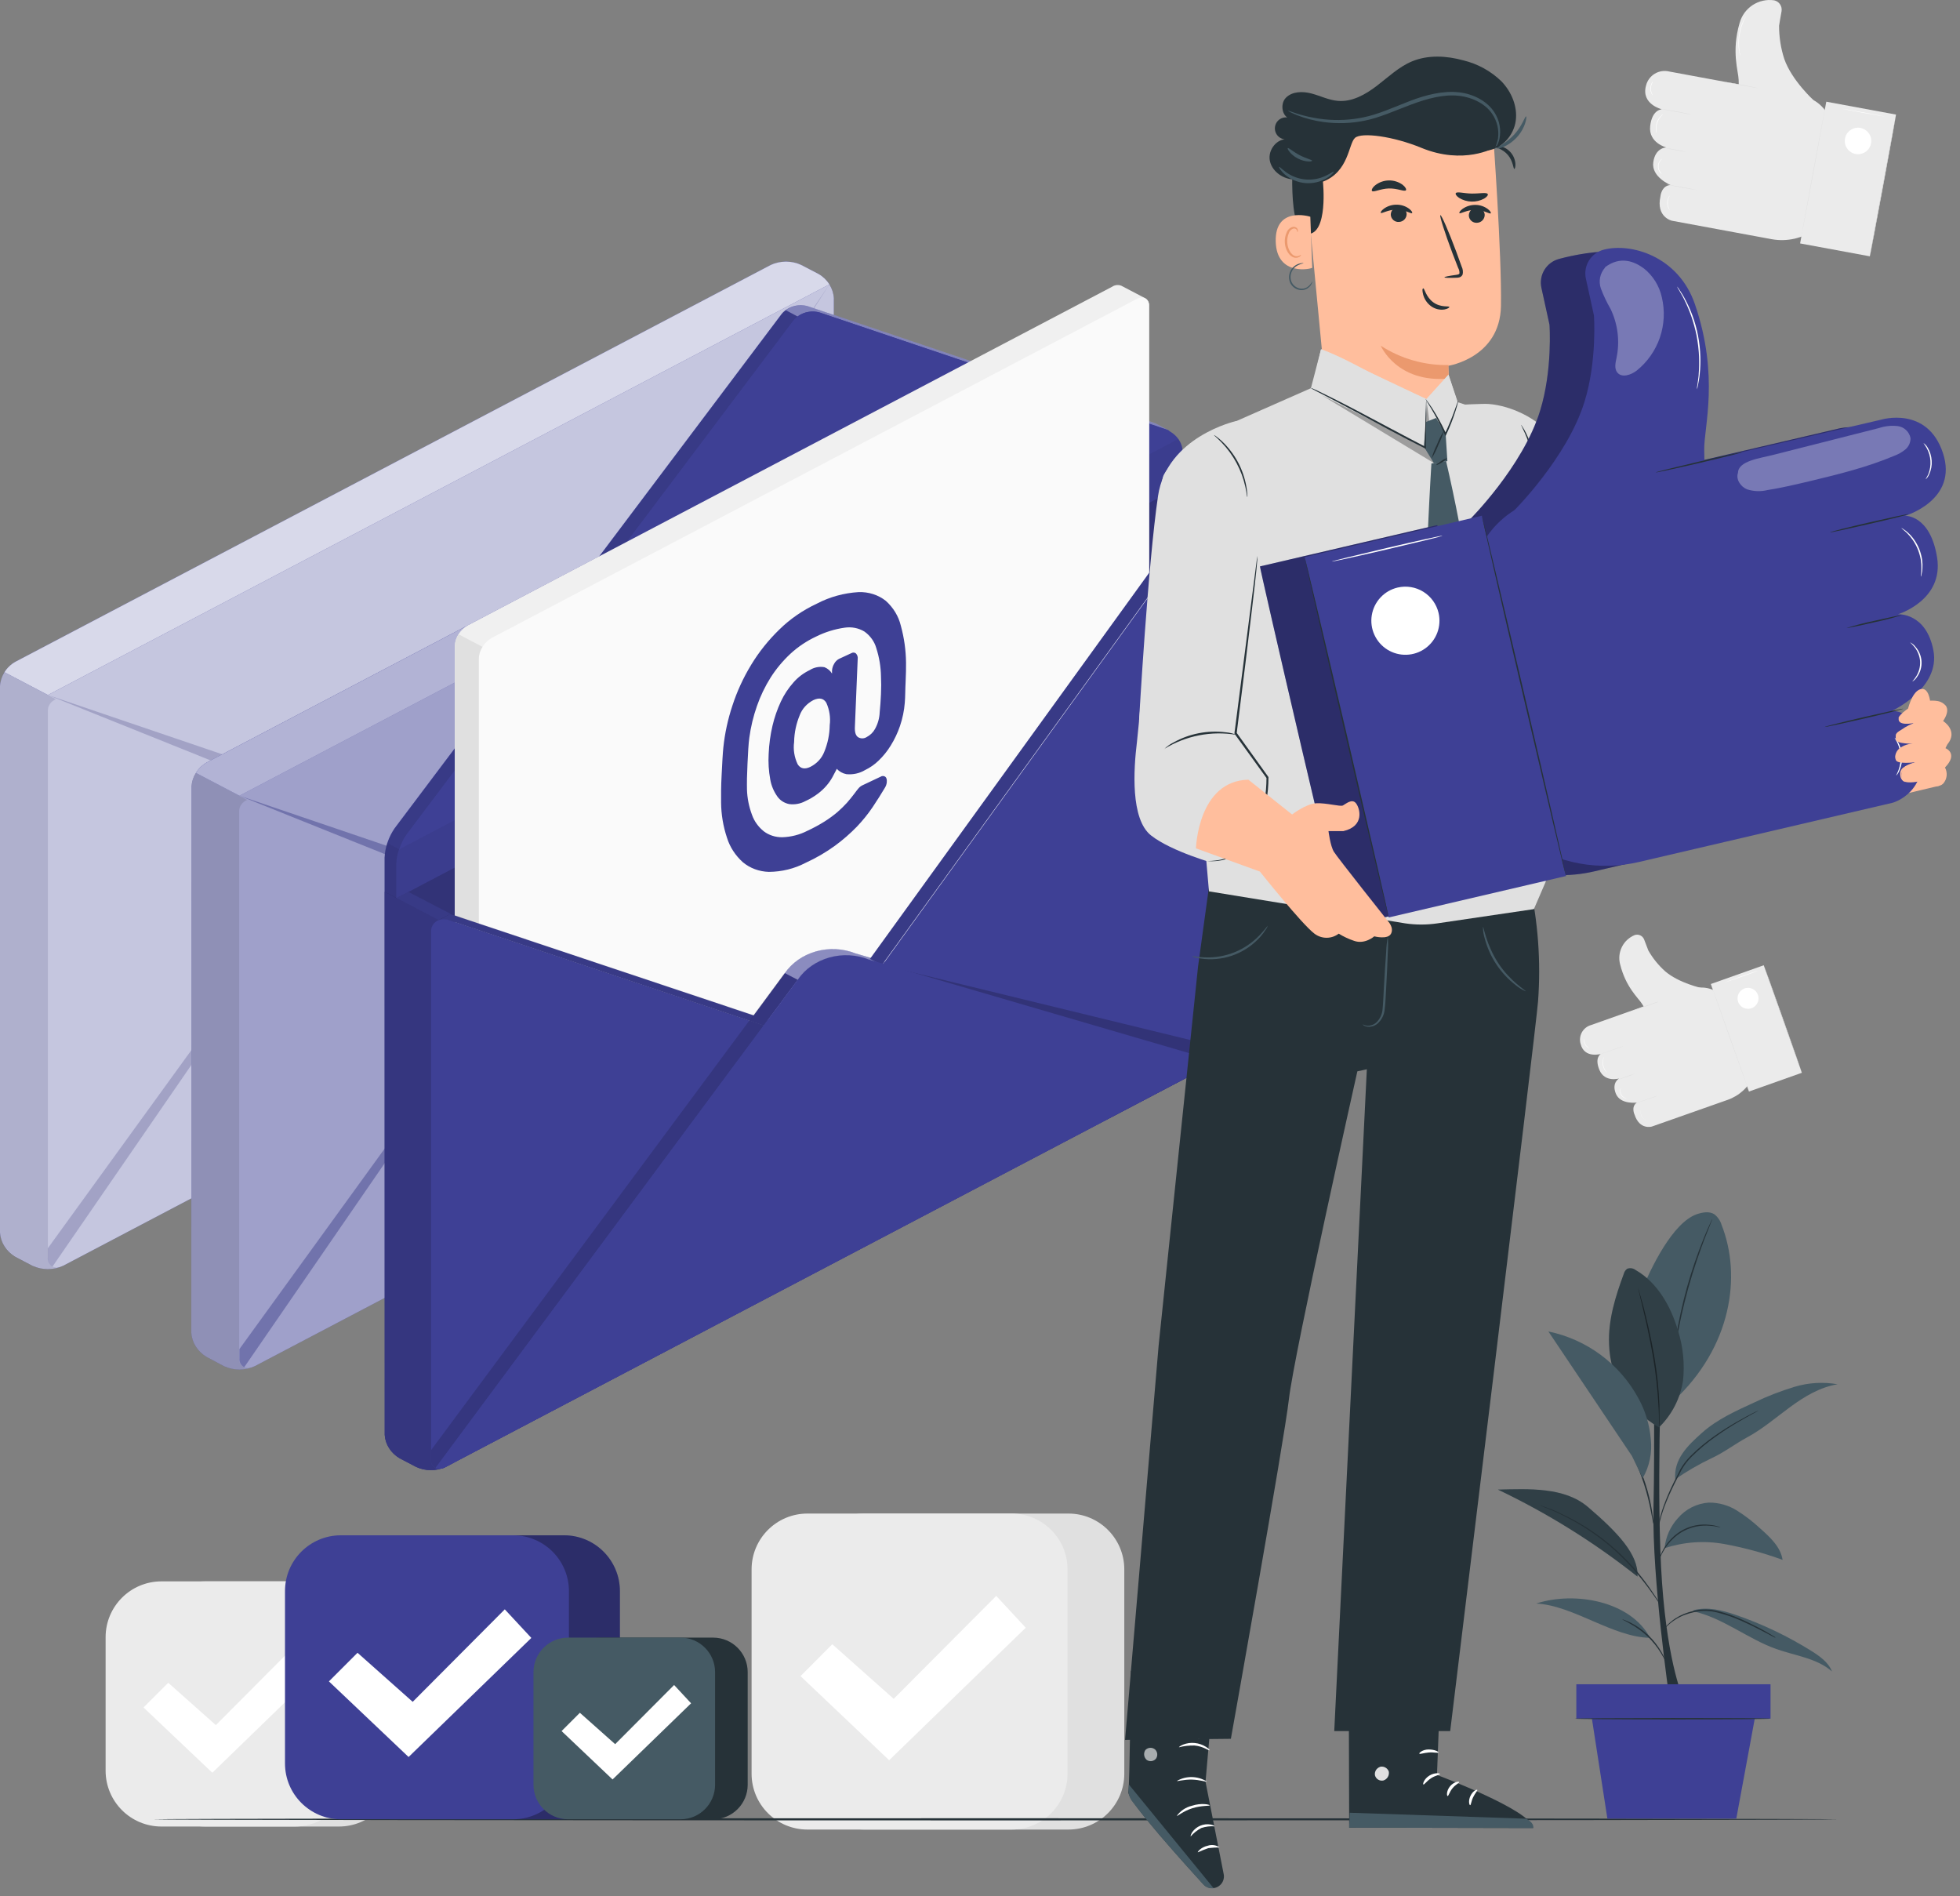 <svg width="214" height="207" viewBox="0 0 214 207" fill="none" xmlns="http://www.w3.org/2000/svg">
<rect x="0" y="0" width="214" height="207" fill="#808080" stroke="none"/>
<path d="M0 74.884C0.03 74.356 0.197 73.842 0.488 73.384C0.779 72.926 1.185 72.537 1.673 72.25L84.144 28.929C84.662 28.69 85.235 28.565 85.817 28.565C86.398 28.565 86.971 28.69 87.49 28.929L89.375 29.919C89.861 30.208 90.265 30.597 90.554 31.055C90.844 31.512 91.011 32.026 91.041 32.553V92.195C91.009 92.722 90.842 93.234 90.552 93.692C90.263 94.15 89.859 94.539 89.375 94.829L6.898 138.179C6.38 138.415 5.808 138.539 5.228 138.539C4.648 138.539 4.076 138.415 3.558 138.179L1.673 137.189C1.187 136.9 0.783 136.511 0.492 136.053C0.201 135.596 0.033 135.083 0 134.555V74.884Z" fill="#3E4095"/>
<g opacity="0.7">
<path d="M0 74.884C0.03 74.356 0.197 73.842 0.488 73.384C0.779 72.926 1.185 72.537 1.673 72.25L84.144 28.929C84.662 28.69 85.235 28.565 85.817 28.565C86.398 28.565 86.971 28.69 87.49 28.929L89.375 29.919C89.861 30.208 90.265 30.597 90.554 31.055C90.844 31.512 91.011 32.026 91.041 32.553V92.195C91.009 92.722 90.842 93.234 90.552 93.692C90.263 94.149 89.859 94.539 89.375 94.829L6.898 138.179C6.38 138.415 5.808 138.539 5.228 138.539C4.648 138.539 4.076 138.415 3.558 138.179L1.673 137.189C1.187 136.9 0.783 136.511 0.492 136.053C0.201 135.596 0.033 135.082 0 134.555V74.884Z" fill="white"/>
</g>
<path d="M0.489 73.385L5.231 75.873L90.552 31.048C90.269 30.587 89.865 30.196 89.375 29.913L87.483 28.929C86.968 28.687 86.396 28.56 85.817 28.56C85.237 28.56 84.665 28.687 84.15 28.929L1.673 72.249C1.177 72.528 0.769 72.919 0.489 73.385Z" fill="#3E4095"/>
<path opacity="0.8" d="M0.489 73.385L5.231 75.873L90.552 31.048C90.269 30.587 89.865 30.196 89.375 29.913L87.483 28.929C86.968 28.687 86.396 28.56 85.817 28.56C85.237 28.56 84.665 28.687 84.15 28.929L1.673 72.249C1.177 72.528 0.769 72.919 0.489 73.385Z" fill="white"/>
<path opacity="0.1" d="M0 74.878V134.52C0.03 135.048 0.197 135.562 0.488 136.02C0.779 136.478 1.185 136.867 1.673 137.154L3.558 138.149C3.704 138.223 3.857 138.286 4.015 138.336C4.239 138.403 4.47 138.45 4.704 138.477C5.143 138.528 5.588 138.514 6.023 138.436L6.351 138.36L6.557 138.296C6.427 138.343 6.288 138.364 6.148 138.359C6.008 138.354 5.871 138.323 5.746 138.266C5.567 138.161 5.423 138.011 5.333 137.835C5.242 137.66 5.206 137.464 5.231 137.271V77.629C5.214 77.359 5.288 77.09 5.443 76.859C5.598 76.627 5.827 76.445 6.1 76.336L5.231 75.873L0.489 73.385C0.189 73.837 0.021 74.351 0 74.878Z" fill="#3E4095"/>
<path opacity="0.05" d="M0 74.878V134.52C0.03 135.048 0.197 135.562 0.488 136.02C0.779 136.478 1.185 136.867 1.673 137.154L3.558 138.149C3.704 138.223 3.857 138.286 4.015 138.336C4.239 138.403 4.47 138.45 4.704 138.477C5.143 138.528 5.588 138.514 6.023 138.436L6.351 138.36L6.557 138.296C6.427 138.343 6.288 138.364 6.148 138.359C6.008 138.354 5.871 138.323 5.746 138.266C5.567 138.161 5.423 138.011 5.333 137.835C5.242 137.66 5.206 137.464 5.231 137.271V77.629C5.214 77.359 5.288 77.09 5.443 76.859C5.598 76.627 5.827 76.445 6.1 76.336L5.231 75.873L0.489 73.385C0.189 73.837 0.021 74.351 0 74.878Z" fill="black"/>
<path opacity="0.2" d="M5.231 75.873L44.835 89.338C46.206 89.804 47.71 89.831 49.099 89.415C50.489 88.999 51.681 88.164 52.48 87.049L58.837 78.18L90.552 31.048L60.104 78.508L91.041 92.212C91.012 92.751 90.833 93.275 90.52 93.734L60.008 78.654L52.621 89.414C51.801 90.61 50.534 91.496 49.053 91.91C47.571 92.324 45.976 92.238 44.559 91.668L39.289 89.554L5.733 138.266C5.554 138.161 5.411 138.011 5.32 137.835C5.229 137.66 5.194 137.464 5.218 137.271V136.276L39.122 89.49L5.231 75.873Z" fill="#3E4095"/>
<path opacity="0.05" d="M5.231 75.873L44.835 89.338C46.206 89.804 47.71 89.831 49.099 89.415C50.489 88.999 51.681 88.164 52.48 87.049L58.837 78.18L90.552 31.048L60.104 78.508L91.041 92.212C91.012 92.751 90.833 93.275 90.52 93.734L60.008 78.654L52.621 89.414C51.801 90.61 50.534 91.496 49.053 91.91C47.571 92.324 45.976 92.238 44.559 91.668L39.289 89.554L5.733 138.266C5.554 138.161 5.411 138.011 5.32 137.835C5.229 137.66 5.194 137.464 5.218 137.271V136.276L39.122 89.49L5.231 75.873Z" fill="black"/>
<path d="M20.912 85.878C20.943 85.351 21.11 84.837 21.399 84.379C21.689 83.922 22.093 83.533 22.578 83.244L105.056 39.923C105.573 39.684 106.145 39.559 106.725 39.559C107.306 39.559 107.878 39.684 108.395 39.923L110.28 40.913C110.767 41.201 111.173 41.59 111.463 42.048C111.754 42.505 111.922 43.019 111.953 43.547V103.189C111.921 103.716 111.753 104.23 111.462 104.687C111.171 105.145 110.767 105.534 110.28 105.823L27.81 149.143C27.291 149.38 26.718 149.503 26.137 149.503C25.556 149.503 24.983 149.38 24.464 149.143L22.559 148.13C22.075 147.84 21.672 147.45 21.383 146.993C21.094 146.535 20.926 146.023 20.893 145.496L20.912 85.878Z" fill="#3E4095"/>
<g opacity="0.5">
<path d="M20.912 85.878C20.943 85.351 21.11 84.837 21.399 84.379C21.689 83.922 22.093 83.533 22.578 83.244L105.056 39.923C105.573 39.684 106.145 39.559 106.725 39.559C107.306 39.559 107.878 39.684 108.395 39.923L110.28 40.913C110.767 41.201 111.173 41.59 111.463 42.048C111.754 42.505 111.922 43.019 111.953 43.547V103.189C111.921 103.716 111.753 104.23 111.462 104.687C111.171 105.145 110.767 105.534 110.28 105.823L27.81 149.143C27.291 149.38 26.718 149.503 26.137 149.503C25.556 149.503 24.983 149.38 24.464 149.143L22.559 148.13C22.075 147.84 21.672 147.45 21.383 146.993C21.094 146.535 20.926 146.023 20.893 145.496L20.912 85.878Z" fill="white"/>
</g>
<path d="M21.395 84.379L26.143 86.867L111.464 42.048C111.182 41.587 110.777 41.196 110.287 40.913L108.395 39.929C107.879 39.687 107.306 39.56 106.725 39.56C106.144 39.56 105.572 39.687 105.056 39.929L22.559 83.243C22.07 83.525 21.669 83.916 21.395 84.379Z" fill="#3E4095"/>
<path opacity="0.6" d="M21.395 84.379L26.143 86.867L111.464 42.048C111.182 41.587 110.777 41.196 110.287 40.913L108.395 39.929C107.879 39.687 107.306 39.56 106.725 39.56C106.144 39.56 105.572 39.687 105.056 39.929L22.559 83.243C22.07 83.525 21.669 83.916 21.395 84.379Z" fill="white"/>
<path opacity="0.1" d="M20.906 85.872V145.514C20.937 146.037 21.103 146.547 21.39 147.001C21.677 147.456 22.078 147.842 22.559 148.13L24.438 149.126C24.587 149.2 24.742 149.262 24.902 149.313C25.125 149.38 25.356 149.427 25.59 149.453C26.029 149.504 26.475 149.49 26.909 149.412L27.231 149.33C27.3 149.313 27.367 149.29 27.43 149.26C27.305 149.31 27.169 149.336 27.031 149.336C26.894 149.336 26.758 149.31 26.632 149.26C26.454 149.153 26.311 149.002 26.22 148.826C26.129 148.649 26.094 148.453 26.118 148.259V88.623C26.1 88.353 26.174 88.084 26.329 87.853C26.485 87.622 26.714 87.439 26.986 87.33L26.118 86.867L21.369 84.379C21.081 84.834 20.922 85.347 20.906 85.872Z" fill="black"/>
<path opacity="0.4" d="M26.143 86.867L65.747 100.332C67.118 100.798 68.622 100.825 70.011 100.409C71.401 99.993 72.593 99.158 73.392 98.043L79.755 89.18L111.471 42.048L81.023 89.507L111.96 103.212C111.931 103.751 111.751 104.275 111.439 104.734L80.92 89.648L73.527 100.408C72.707 101.602 71.441 102.488 69.961 102.902C68.481 103.316 66.887 103.23 65.471 102.662L60.207 100.548L26.658 149.266C26.479 149.159 26.337 149.008 26.246 148.832C26.155 148.655 26.119 148.459 26.143 148.265V147.27L60.047 100.484L26.143 86.867Z" fill="#3E4095"/>
<path opacity="0.05" d="M26.143 86.867L65.747 100.332C67.118 100.798 68.622 100.825 70.011 100.409C71.401 99.993 72.593 99.158 73.392 98.043L79.755 89.18L111.471 42.048L81.023 89.507L111.96 103.212C111.931 103.751 111.751 104.275 111.439 104.734L80.92 89.648L73.527 100.408C72.707 101.602 71.441 102.488 69.961 102.902C68.481 103.316 66.887 103.23 65.471 102.662L60.207 100.548L26.658 149.266C26.479 149.159 26.337 149.008 26.246 148.832C26.155 148.655 26.119 148.459 26.143 148.265V147.27L60.047 100.484L26.143 86.867Z" fill="black"/>
<path d="M41.991 97.352L127.814 52.275L131.25 54.078C131.719 54.358 132.109 54.733 132.39 55.174C132.67 55.615 132.833 56.11 132.865 56.619V114.223C132.834 114.733 132.672 115.228 132.391 115.669C132.111 116.111 131.72 116.486 131.25 116.764L48.657 160.143C48.159 160.372 47.608 160.491 47.049 160.491C46.49 160.491 45.939 160.372 45.44 160.143L43.619 159.189C43.151 158.91 42.76 158.534 42.48 158.093C42.199 157.652 42.036 157.157 42.004 156.648L41.991 97.352Z" fill="#3E4095"/>
<path opacity="0.2" d="M41.991 97.352L127.814 52.275L131.25 54.078C131.719 54.358 132.109 54.733 132.39 55.174C132.67 55.615 132.833 56.11 132.865 56.619V114.223C132.834 114.733 132.672 115.228 132.391 115.669C132.111 116.111 131.72 116.486 131.25 116.764L48.657 160.143C48.159 160.372 47.608 160.491 47.049 160.491C46.49 160.491 45.939 160.372 45.44 160.143L43.619 159.189C43.151 158.91 42.76 158.534 42.48 158.093C42.199 157.652 42.036 157.157 42.004 156.648L41.991 97.352Z" fill="black"/>
<path d="M127.345 47.206L127.692 47.03L126.36 46.328C126.248 46.266 126.129 46.215 126.006 46.175L88.236 33.437C87.716 33.283 87.156 33.281 86.635 33.432C86.115 33.584 85.659 33.88 85.334 34.28L43.085 90.415C42.424 91.381 42.048 92.486 41.991 93.623V97.346L43.278 98.043L127.789 52.269V48.54C127.782 48.066 127.628 47.604 127.345 47.206Z" fill="#3E4095"/>
<path opacity="0.1" d="M87.084 34.561C86.916 34.681 86.769 34.823 86.647 34.982L44.392 91.117C44.044 91.614 43.78 92.154 43.607 92.721L42.32 92.031C42.415 91.742 42.529 91.458 42.661 91.182C42.719 91.065 42.776 90.953 42.841 90.842L42.873 90.79C42.94 90.672 43.015 90.559 43.098 90.45L85.347 34.315C85.411 34.232 85.482 34.153 85.559 34.081L85.785 33.893L87.084 34.561Z" fill="black"/>
<path opacity="0.35" d="M127.679 47.024C127.565 46.961 127.444 46.908 127.319 46.866L89.542 34.128C89.127 34.002 88.683 33.975 88.253 34.048C87.823 34.122 87.421 34.295 87.084 34.549L85.797 33.858C86.137 33.606 86.54 33.435 86.971 33.362C87.401 33.288 87.845 33.314 88.262 33.437L126.032 46.169C126.156 46.212 126.274 46.264 126.386 46.328L127.679 47.024Z" fill="white"/>
<path opacity="0.2" d="M85.334 34.28C85.399 34.198 85.47 34.12 85.546 34.046C85.467 34.117 85.396 34.196 85.334 34.28Z" fill="black"/>
<path d="M86.647 34.971L44.392 91.106C43.736 92.073 43.361 93.178 43.304 94.314V98.043L129.127 52.966V49.243C129.097 48.738 128.911 48.251 128.591 47.837C128.272 47.423 127.831 47.099 127.319 46.901L89.542 34.133C89.024 33.975 88.465 33.971 87.944 34.122C87.424 34.272 86.969 34.569 86.647 34.971Z" fill="#3E4095"/>
<path opacity="0.05" d="M129.127 49.231C129.11 48.764 128.952 48.311 128.67 47.92L43.606 92.71C43.426 93.225 43.326 93.761 43.31 94.302V98.031L129.133 52.954L129.127 49.231Z" fill="black"/>
<path d="M125.459 33.39C125.477 33.234 125.449 33.076 125.379 32.932C125.309 32.789 125.199 32.664 125.06 32.57L122.435 31.195C122.277 31.13 122.102 31.104 121.929 31.121C121.756 31.137 121.591 31.195 121.451 31.288L51.058 68.28C50.651 68.52 50.313 68.844 50.07 69.226C49.828 69.607 49.688 70.036 49.661 70.476V147.164C49.642 147.322 49.67 147.48 49.741 147.625C49.812 147.769 49.925 147.893 50.067 147.984L52.679 149.36C52.837 149.424 53.011 149.45 53.184 149.435C53.357 149.419 53.522 149.363 53.664 149.272L124.07 112.303C124.474 112.062 124.81 111.738 125.052 111.356C125.293 110.975 125.433 110.547 125.459 110.108V33.39Z" fill="#F0F0F0"/>
<path d="M53.67 149.301L124.07 112.303C124.474 112.062 124.811 111.738 125.052 111.356C125.293 110.975 125.433 110.547 125.46 110.108V33.39C125.46 32.582 124.816 32.254 124.07 32.658L53.67 69.65C53.266 69.892 52.929 70.216 52.688 70.597C52.446 70.979 52.307 71.406 52.28 71.846V148.534C52.28 149.36 52.904 149.688 53.67 149.301Z" fill="#FAFAFA"/>
<path d="M98.789 76.71C98.721 77.577 98.544 78.433 98.261 79.263C98.007 80.008 97.667 80.726 97.244 81.405C96.879 82 96.434 82.55 95.919 83.044C95.493 83.457 94.995 83.803 94.445 84.069C93.847 84.427 93.13 84.584 92.418 84.514C92.004 84.436 91.633 84.229 91.37 83.928C91.215 84.233 91.054 84.537 90.887 84.842C90.707 85.167 90.491 85.475 90.244 85.761C89.966 86.087 89.648 86.383 89.298 86.645C88.873 86.966 88.409 87.241 87.914 87.464C87.387 87.748 86.77 87.859 86.164 87.78C85.632 87.671 85.169 87.374 84.877 86.955C84.478 86.391 84.213 85.757 84.099 85.093C83.928 84.169 83.87 83.231 83.925 82.295C83.968 81.264 84.108 80.237 84.343 79.228C84.557 78.319 84.865 77.431 85.263 76.576C85.614 75.826 86.077 75.125 86.64 74.492C87.125 73.935 87.732 73.477 88.423 73.145C88.652 72.998 88.911 72.895 89.186 72.842C89.46 72.788 89.743 72.786 90.018 72.835C90.37 72.978 90.659 73.223 90.842 73.532V73.215C90.857 72.949 90.938 72.688 91.08 72.454C91.192 72.239 91.371 72.057 91.595 71.933L92.972 71.295C93.047 71.25 93.136 71.23 93.225 71.239C93.315 71.247 93.398 71.284 93.461 71.342C93.535 71.423 93.589 71.516 93.621 71.617C93.653 71.718 93.662 71.823 93.647 71.927L93.339 79.368C93.313 79.93 93.429 80.299 93.686 80.475C93.821 80.559 93.982 80.605 94.146 80.605C94.31 80.605 94.471 80.559 94.606 80.475C95.01 80.267 95.335 79.952 95.539 79.573C95.849 79.012 96.022 78.397 96.047 77.77C96.112 77.12 96.157 76.453 96.189 75.762C96.221 75.071 96.221 74.433 96.189 73.848C96.173 72.797 96 71.753 95.674 70.745C95.472 70.034 95.02 69.403 94.387 68.948C93.754 68.562 92.984 68.409 92.232 68.52C91.13 68.677 90.068 69.008 89.092 69.498C88.063 69.982 87.125 70.61 86.312 71.36C85.478 72.138 84.752 73.007 84.15 73.947C83.526 74.939 83.021 75.989 82.644 77.079C82.249 78.204 81.972 79.361 81.814 80.533C81.769 80.855 81.731 81.265 81.699 81.774C81.666 82.283 81.641 82.81 81.615 83.361C81.589 83.911 81.57 84.444 81.557 84.959C81.544 85.474 81.557 85.878 81.557 86.188C81.586 87.133 81.772 88.069 82.11 88.963C82.354 89.655 82.799 90.273 83.397 90.754C83.964 91.182 84.681 91.411 85.418 91.398C86.373 91.369 87.307 91.13 88.139 90.702C88.793 90.401 89.422 90.061 90.025 89.683C90.521 89.37 90.992 89.026 91.434 88.653C91.802 88.331 92.15 87.991 92.476 87.634C92.766 87.3 93.03 86.978 93.268 86.662C93.506 86.346 93.628 86.176 93.75 86.042C93.875 85.897 94.036 85.78 94.22 85.702L96.15 84.789C96.223 84.74 96.311 84.713 96.401 84.713C96.492 84.713 96.58 84.74 96.652 84.789C96.794 84.894 96.852 85.099 96.82 85.415C96.798 85.622 96.728 85.821 96.614 86.001C96.221 86.662 95.777 87.365 95.288 88.097C94.776 88.858 94.195 89.578 93.551 90.251C92.824 90.999 92.03 91.69 91.177 92.317C90.18 93.043 89.101 93.671 87.959 94.191C86.74 94.831 85.359 95.171 83.951 95.18C82.894 95.152 81.884 94.778 81.107 94.126C80.286 93.387 79.69 92.468 79.376 91.457C78.959 90.21 78.742 88.914 78.732 87.611C78.732 87.294 78.732 86.861 78.732 86.311C78.732 85.767 78.764 85.193 78.79 84.596C78.816 83.999 78.848 83.425 78.88 82.886C78.912 82.348 78.945 81.915 78.977 81.604C79.139 80.052 79.471 78.519 79.968 77.026C80.47 75.48 81.156 73.988 82.014 72.577C82.862 71.177 83.899 69.879 85.102 68.714C86.276 67.562 87.664 66.607 89.201 65.892C90.588 65.165 92.14 64.736 93.737 64.639C94.828 64.599 95.894 64.941 96.717 65.593C97.541 66.335 98.111 67.279 98.357 68.31C98.717 69.622 98.907 70.968 98.924 72.32C98.924 72.905 98.924 73.614 98.879 74.421C98.834 75.229 98.847 76.037 98.789 76.71ZM86.705 80.996C86.592 81.824 86.726 82.665 87.091 83.431C87.393 83.911 87.856 84.016 88.474 83.718C89.177 83.364 89.715 82.79 89.986 82.102C90.375 81.166 90.579 80.175 90.591 79.175C90.699 78.34 90.57 77.493 90.218 76.716C89.922 76.224 89.446 76.131 88.796 76.435C88.105 76.799 87.582 77.376 87.322 78.063C86.934 78.993 86.725 79.977 86.705 80.972V80.996Z" fill="#3E4095"/>
<path d="M52.274 148.552C52.261 148.695 52.284 148.839 52.341 148.972C52.398 149.106 52.487 149.227 52.602 149.325L50.073 148.002C49.93 147.911 49.816 147.787 49.744 147.643C49.671 147.499 49.643 147.34 49.661 147.182V70.493C49.677 70.052 49.819 69.622 50.073 69.246L52.685 70.616C52.431 70.994 52.289 71.426 52.274 71.869V148.552Z" fill="#E0E0E0"/>
<path d="M130.691 114.984C130.665 115.026 130.635 115.065 130.6 115.102L94.831 104.81C93.473 104.265 91.945 104.184 90.526 104.582C89.108 104.979 87.895 105.83 87.11 106.976L48.87 158.668L47.454 159.411C47.297 159.511 47.114 159.574 46.923 159.593C46.732 159.613 46.538 159.588 46.36 159.522L85.681 106.25C86.469 105.106 87.682 104.258 89.099 103.859C90.516 103.461 92.043 103.539 93.403 104.078L130.691 114.984Z" fill="#3E4095"/>
<path opacity="0.4" d="M83.584 112.022L83.674 111.952L48.87 158.668L47.454 159.411C47.296 159.51 47.113 159.572 46.922 159.591C46.732 159.611 46.539 159.587 46.36 159.523L82.207 111.25L83.584 112.022Z" fill="white"/>
<path opacity="0.4" d="M130.691 114.984C130.665 115.026 130.635 115.065 130.601 115.102L94.831 104.81C93.474 104.264 91.944 104.182 90.525 104.58C89.107 104.978 87.894 105.829 87.11 106.976L85.694 106.227C86.483 105.084 87.697 104.238 89.114 103.842C90.532 103.447 92.059 103.529 93.416 104.072L130.691 114.984Z" fill="white"/>
<path d="M132.833 56.25C132.756 55.829 132.512 55.712 132.19 55.911C132.031 56.019 131.892 56.149 131.778 56.297L131.598 56.525L96.305 105.337L91.035 112.016C90.696 112.406 90.246 112.703 89.735 112.878C89.224 113.052 88.67 113.096 88.133 113.006L83.584 112.022L48.838 100.396C48.604 100.353 48.363 100.353 48.13 100.396C48.039 100.413 47.951 100.438 47.866 100.472L49.153 99.781L82.445 110.904L86.827 112.327C87.364 112.419 87.918 112.375 88.43 112.201C88.941 112.026 89.39 111.728 89.729 111.337L94.999 104.664L130.465 55.624C130.574 55.49 130.709 55.377 130.864 55.29L127.795 53.68L129.082 53.007L131.205 54.119C131.619 54.358 131.976 54.67 132.255 55.035C132.535 55.401 132.731 55.814 132.833 56.25Z" fill="#3E4095"/>
<path opacity="0.4" d="M96.305 105.337L91.035 112.016C90.696 112.406 90.246 112.703 89.735 112.878C89.224 113.052 88.67 113.096 88.133 113.006L83.584 112.022L83.674 111.952L83.893 111.636L86.872 112.28C87.409 112.372 87.963 112.328 88.475 112.154C88.986 111.979 89.436 111.681 89.774 111.291L94.992 104.687L96.305 105.337Z" fill="white"/>
<path opacity="0.1" d="M131.251 54.067L129.127 52.954L127.84 53.628L130.91 55.237C130.753 55.323 130.617 55.437 130.511 55.571L95.044 104.611L94.992 104.675L96.279 105.325L131.572 56.508L131.752 56.279C131.866 56.132 132.005 56.001 132.164 55.893C132.48 55.694 132.724 55.811 132.808 56.233C132.719 55.796 132.536 55.379 132.268 55.007C132.001 54.635 131.655 54.316 131.251 54.067Z" fill="black"/>
<path d="M49.584 101.327L42.011 97.352V156.648C42.043 157.157 42.206 157.652 42.486 158.093C42.767 158.534 43.157 158.91 43.626 159.189L45.447 160.143C45.946 160.372 46.497 160.491 47.055 160.491C47.614 160.491 48.165 160.372 48.664 160.143L49.571 159.669L49.584 101.327Z" fill="#3E4095"/>
<path opacity="0.15" d="M49.584 101.327L42.011 97.352V156.648C42.043 157.157 42.206 157.652 42.486 158.093C42.767 158.534 43.157 158.91 43.626 159.189L45.447 160.143C45.946 160.372 46.497 160.491 47.055 160.491C47.614 160.491 48.165 160.372 48.664 160.143L49.571 159.669L49.584 101.327Z" fill="black"/>
<path d="M132.866 56.619V114.218C132.845 114.745 132.672 115.258 132.364 115.705C132.124 116.082 131.802 116.41 131.418 116.67L131.354 116.7C131.321 116.723 131.286 116.745 131.251 116.764L48.658 160.143C48.5 160.245 48.316 160.309 48.124 160.33C47.932 160.35 47.737 160.326 47.557 160.26C47.42 160.187 47.305 160.085 47.221 159.963C47.137 159.841 47.087 159.702 47.075 159.558C47.068 159.47 47.068 159.382 47.075 159.294V101.69C47.06 101.484 47.101 101.277 47.194 101.089C47.287 100.9 47.429 100.734 47.607 100.607C47.786 100.479 47.995 100.392 48.219 100.355C48.442 100.317 48.672 100.329 48.889 100.39L83.635 112.016L88.185 113C88.722 113.09 89.275 113.046 89.787 112.872C90.298 112.698 90.747 112.4 91.087 112.011L96.356 105.331L131.65 56.52L131.83 56.291C132.377 55.542 132.866 55.682 132.866 56.619Z" fill="#3E4095"/>
<path d="M131.25 116.764L131.36 116.7L131.418 116.665C131.803 116.408 132.125 116.081 132.363 115.705C132.668 115.265 132.841 114.76 132.865 114.241L96.311 105.343L120.762 122.255L131.25 116.764Z" fill="#3E4095"/>
<path opacity="0.2" d="M131.25 116.764L131.36 116.7L131.418 116.665C131.803 116.408 132.125 116.081 132.363 115.705C132.668 115.265 132.841 114.76 132.865 114.241L96.311 105.343L120.762 122.255L131.25 116.764Z" fill="black"/>
<path d="M47.042 159.294C47.019 159.482 47.053 159.672 47.142 159.842C47.231 160.013 47.37 160.158 47.544 160.26C47.723 160.328 47.918 160.353 48.11 160.333C48.303 160.314 48.486 160.25 48.645 160.149L77.091 145.203L83.59 112.016L47.042 158.334V159.294Z" fill="#3E4095"/>
<path opacity="0.15" d="M87.091 106.941L47.544 160.26C47.37 160.158 47.231 160.013 47.142 159.842C47.053 159.672 47.019 159.482 47.042 159.294V158.34L85.649 106.238L87.091 106.941Z" fill="black"/>
<path d="M132.364 115.705C132.125 116.081 131.803 116.408 131.418 116.665L131.36 116.7L48.657 160.143C48.499 160.245 48.316 160.308 48.123 160.328C47.931 160.347 47.736 160.322 47.557 160.254L87.11 106.929C87.902 105.777 89.124 104.924 90.551 104.525C91.979 104.126 93.517 104.209 94.883 104.757L132.364 115.705Z" fill="#3E4095"/>
<path opacity="0.15" d="M42.294 92.019L43.581 92.71C43.398 93.229 43.297 93.769 43.278 94.314V98.037L41.991 97.346V93.617C42.01 93.074 42.112 92.536 42.294 92.019Z" fill="black"/>
<path d="M49.198 99.758L47.885 100.449L46.56 99.752L43.298 98.043L44.565 97.358L49.198 99.758Z" fill="#3E4095"/>
<path opacity="0.1" d="M49.256 99.781L44.565 97.358L43.278 98.043L46.541 99.752L47.866 100.449L48.117 100.379C48.351 100.335 48.591 100.335 48.825 100.379L51.514 101.298L81.827 111.454L82.303 110.816L49.256 99.781Z" fill="black"/>
<path d="M199.964 13.616L200.152 14.587L198.228 25.008C197.547 25.508 196.772 25.863 195.948 26.053C195.125 26.243 194.272 26.263 193.441 26.112L182.54 24.096C182.54 24.096 180.804 23.707 181.289 21.458C181.289 21.458 181.372 20.271 182.389 20.194C182.389 20.194 180.277 19.332 180.511 17.706C180.744 16.08 181.944 16.099 181.944 16.099C181.944 16.099 179.965 15.599 180.172 13.767C180.378 11.935 181.445 11.935 181.445 11.935C181.445 11.935 179.155 11.376 179.718 9.347C179.783 9.077 179.902 8.823 180.066 8.6C180.23 8.376 180.437 8.188 180.675 8.045C180.913 7.902 181.177 7.808 181.451 7.768C181.726 7.728 182.005 7.743 182.274 7.812L190.029 9.246L196.826 10.501C197.6 10.649 198.312 11.024 198.871 11.579C199.43 12.134 199.811 12.843 199.964 13.616Z" fill="#EBEBEB"/>
<path d="M198.022 10.95C198.022 10.95 195.635 8.788 194.815 6.438C194.435 5.267 194.243 4.042 194.247 2.811C194.247 2.719 194.403 1.894 194.518 1.226C194.561 0.961 194.502 0.69 194.351 0.468C194.2 0.246 193.969 0.091 193.707 0.035C192.884 -0.084 192.047 0.103 191.353 0.559C190.658 1.016 190.155 1.711 189.937 2.513C189.021 5.637 189.804 7.767 189.832 8.715L189.855 9.668L198.022 10.95Z" fill="#EBEBEB"/>
<path d="M196.544 26.574L204.156 27.981L207.015 12.508L199.403 11.102L196.544 26.574Z" fill="#EBEBEB"/>
<path d="M196.547 26.565C196.547 26.565 197.156 23.098 197.944 18.829C198.732 14.56 199.396 11.092 199.396 11.097C199.396 11.101 198.787 14.564 197.994 18.838C197.202 23.111 196.561 26.57 196.547 26.565Z" fill="#E0E0E0"/>
<path d="M204.16 27.976C204.16 27.976 204.769 24.504 205.561 20.235C206.354 15.966 207.004 12.503 207.018 12.503C207.032 12.503 206.409 15.975 205.621 20.244C204.833 24.513 204.178 27.976 204.16 27.976Z" fill="#E0E0E0"/>
<path d="M201.439 15.137C201.389 15.418 201.424 15.708 201.539 15.97C201.654 16.232 201.844 16.454 202.085 16.608C202.326 16.762 202.607 16.841 202.893 16.835C203.178 16.83 203.456 16.739 203.691 16.576C203.926 16.413 204.107 16.184 204.211 15.918C204.316 15.652 204.339 15.361 204.279 15.081C204.218 14.802 204.076 14.547 203.871 14.348C203.665 14.149 203.406 14.015 203.124 13.964C202.937 13.93 202.744 13.933 202.558 13.973C202.371 14.014 202.194 14.091 202.038 14.2C201.881 14.309 201.748 14.448 201.645 14.608C201.542 14.769 201.472 14.949 201.439 15.137Z" fill="white"/>
<path d="M188.224 8.926C188.224 8.926 189.062 9.049 190.084 9.237C191.105 9.425 191.939 9.594 191.916 9.608C191.893 9.622 191.078 9.484 190.056 9.297C189.035 9.109 188.224 8.926 188.224 8.926Z" fill="#E0E0E0"/>
<path d="M181.756 16.144C181.756 16.144 182.292 16.213 182.947 16.332C183.345 16.396 183.74 16.48 184.129 16.584C184.129 16.584 183.593 16.515 182.938 16.392C182.54 16.33 182.146 16.248 181.756 16.144Z" fill="#E0E0E0"/>
<path d="M181.285 11.866C181.285 11.866 182.04 11.976 182.97 12.146C183.9 12.315 184.651 12.471 184.647 12.489C184.642 12.508 183.891 12.379 182.961 12.205C182.031 12.031 181.28 11.884 181.285 11.866Z" fill="#E0E0E0"/>
<path d="M181.894 20.125C181.894 20.125 182.65 20.235 183.579 20.404C184.509 20.574 185.26 20.73 185.256 20.743C185.251 20.757 184.5 20.638 183.57 20.464C182.64 20.29 181.889 20.139 181.894 20.125Z" fill="#E0E0E0"/>
<path d="M201.118 11.866C201.118 11.866 202.19 12.036 203.5 12.278C204.81 12.521 205.873 12.736 205.873 12.736C205.873 12.736 204.801 12.572 203.491 12.329C202.181 12.086 201.118 11.884 201.118 11.866Z" fill="white"/>
<path d="M180.881 14.55C180.864 14.524 180.852 14.494 180.845 14.463C180.821 14.381 180.804 14.297 180.794 14.211C180.783 14.085 180.783 13.958 180.794 13.831C180.811 13.675 180.845 13.522 180.895 13.373C180.948 13.226 181.017 13.084 181.101 12.952C181.169 12.845 181.249 12.747 181.339 12.659C181.399 12.597 181.465 12.542 181.536 12.494L181.614 12.443C181.614 12.443 181.514 12.53 181.372 12.686C181.287 12.778 181.212 12.877 181.147 12.984C181.068 13.112 181.003 13.249 180.955 13.392C180.903 13.54 180.868 13.694 180.849 13.85C180.838 13.973 180.838 14.097 180.849 14.221C180.854 14.422 180.891 14.546 180.881 14.55Z" fill="white"/>
<path d="M180.478 10.423C180.413 10.371 180.361 10.303 180.327 10.226C180.231 10.048 180.183 9.848 180.185 9.645C180.192 9.442 180.247 9.244 180.346 9.068C180.384 8.993 180.439 8.929 180.506 8.88C180.506 8.88 180.451 8.958 180.387 9.09C180.3 9.263 180.253 9.453 180.249 9.647C180.245 9.84 180.284 10.032 180.364 10.208C180.406 10.278 180.444 10.35 180.478 10.423Z" fill="white"/>
<path d="M181.45 19.003C181.363 18.957 181.29 18.891 181.234 18.81C181.091 18.624 181.015 18.395 181.019 18.16C181.025 17.926 181.107 17.701 181.253 17.519C181.367 17.381 181.468 17.326 181.472 17.335C181.407 17.4 181.346 17.469 181.289 17.541C181.158 17.723 181.087 17.941 181.087 18.165C181.087 18.388 181.158 18.606 181.289 18.787C181.367 18.916 181.454 19.003 181.45 19.003Z" fill="white"/>
<path d="M182.32 22.947C182.257 22.889 182.206 22.819 182.173 22.74C182.083 22.553 182.035 22.348 182.035 22.14C182.035 21.933 182.083 21.727 182.173 21.54C182.208 21.463 182.258 21.392 182.32 21.334C182.32 21.334 182.27 21.421 182.21 21.559C182.133 21.743 182.093 21.941 182.093 22.14C182.093 22.34 182.133 22.538 182.21 22.722C182.27 22.864 182.329 22.942 182.32 22.947Z" fill="white"/>
<path d="M190.02 6.15C189.997 6.095 189.98 6.038 189.969 5.98C189.948 5.913 189.931 5.844 189.919 5.774C189.919 5.692 189.882 5.6 189.869 5.495C189.832 5.255 189.812 5.013 189.809 4.771C189.805 4.465 189.823 4.159 189.864 3.855C189.91 3.56 189.977 3.269 190.065 2.985C190.138 2.751 190.226 2.523 190.331 2.302C190.372 2.211 190.418 2.128 190.455 2.055L190.56 1.872C190.59 1.819 190.624 1.768 190.661 1.72C190.642 1.777 190.616 1.831 190.583 1.881L190.487 2.069C190.45 2.142 190.409 2.224 190.368 2.32C190.285 2.508 190.198 2.742 190.116 2.998C190.036 3.283 189.971 3.572 189.924 3.864C189.884 4.157 189.864 4.452 189.864 4.748C189.866 4.989 189.881 5.229 189.91 5.467C189.91 5.573 189.937 5.664 189.951 5.742C189.965 5.82 189.978 5.893 189.992 5.948C190.009 6.014 190.019 6.082 190.02 6.15Z" fill="white"/>
<path d="M188.174 108.914L188.691 109.504L191.495 117.415C191.224 118.029 190.831 118.581 190.34 119.037C189.848 119.493 189.269 119.844 188.636 120.067L180.364 122.98C180.364 122.98 179.022 123.402 178.463 121.67C178.463 121.67 178.051 120.823 178.719 120.365C178.719 120.365 176.928 120.612 176.429 119.403C175.93 118.194 176.777 117.736 176.777 117.736C176.777 117.736 175.22 118.194 174.638 116.82C174.057 115.445 174.785 115.056 174.785 115.056C174.785 115.056 172.985 115.583 172.577 113.966C172.515 113.755 172.495 113.534 172.519 113.316C172.543 113.097 172.611 112.886 172.717 112.693C172.824 112.501 172.968 112.332 173.14 112.196C173.313 112.06 173.51 111.959 173.722 111.9L179.603 109.816L184.761 107.984C185.357 107.774 186.003 107.751 186.612 107.917C187.222 108.083 187.766 108.431 188.174 108.914Z" fill="#EBEBEB"/>
<path d="M185.806 107.865C185.806 107.865 183.314 107.329 181.807 106.032C181.079 105.381 180.461 104.617 179.975 103.77L179.517 102.574C179.443 102.375 179.295 102.211 179.104 102.118C178.913 102.025 178.693 102.01 178.491 102.075C177.879 102.323 177.379 102.785 177.085 103.376C176.791 103.966 176.722 104.644 176.892 105.281C177.51 107.782 178.88 108.946 179.274 109.578L179.668 110.219L185.806 107.865Z" fill="#EBEBEB"/>
<path d="M190.956 119.16L196.733 117.112L192.571 105.374L186.795 107.422L190.956 119.16Z" fill="#EBEBEB"/>
<path d="M190.959 119.146C190.959 119.146 190.006 116.526 188.856 113.283C187.707 110.04 186.786 107.407 186.8 107.407C186.813 107.407 187.752 110.027 188.902 113.27C190.052 116.513 190.972 119.142 190.959 119.146Z" fill="#E0E0E0"/>
<path d="M196.735 117.099C196.735 117.099 195.782 114.479 194.632 111.236C193.482 107.993 192.562 105.364 192.575 105.359C192.589 105.354 193.528 107.979 194.678 111.222C195.828 114.465 196.748 117.094 196.735 117.099Z" fill="#E0E0E0"/>
<path d="M189.777 109.372C189.853 109.585 189.991 109.77 190.173 109.905C190.354 110.04 190.572 110.118 190.798 110.129C191.024 110.14 191.248 110.084 191.442 109.968C191.637 109.852 191.792 109.681 191.889 109.477C191.986 109.272 192.021 109.044 191.988 108.82C191.955 108.596 191.857 108.387 191.705 108.219C191.554 108.051 191.356 107.931 191.137 107.876C190.917 107.82 190.686 107.83 190.473 107.906C190.187 108.008 189.953 108.22 189.822 108.495C189.692 108.77 189.675 109.085 189.777 109.372Z" fill="white"/>
<path d="M178.266 110.334C178.266 110.334 178.889 110.086 179.668 109.811C180.446 109.536 181.078 109.321 181.083 109.353C181.088 109.385 180.46 109.601 179.681 109.875C178.903 110.15 178.271 110.343 178.266 110.334Z" fill="#E0E0E0"/>
<path d="M176.695 117.85C176.695 117.85 177.089 117.685 177.588 117.511C177.888 117.395 178.193 117.295 178.504 117.213C178.213 117.343 177.914 117.458 177.611 117.557C177.311 117.671 177.005 117.769 176.695 117.85Z" fill="#E0E0E0"/>
<path d="M174.661 115.106C174.661 115.106 175.225 114.882 175.93 114.648C176.635 114.415 177.208 114.19 177.213 114.218C177.217 114.245 176.649 114.442 175.944 114.676C175.238 114.909 174.684 115.12 174.661 115.106Z" fill="#E0E0E0"/>
<path d="M178.362 120.525C178.362 120.525 178.926 120.301 179.631 120.067C180.337 119.834 180.909 119.609 180.914 119.641C180.918 119.673 180.35 119.866 179.645 120.099C178.939 120.333 178.367 120.539 178.362 120.525Z" fill="#E0E0E0"/>
<path d="M188.279 107.26C188.279 107.26 189.076 106.948 190.075 106.596C191.073 106.243 191.879 105.968 191.907 105.982C191.934 105.996 191.11 106.289 190.111 106.642C189.113 106.994 188.284 107.269 188.279 107.26Z" fill="white"/>
<path d="M175.463 117.104L175.403 117.058C175.355 117.011 175.311 116.96 175.27 116.907C175.211 116.825 175.16 116.738 175.119 116.645C175.067 116.533 175.029 116.414 175.005 116.293C174.982 116.172 174.973 116.049 174.977 115.926C174.985 115.826 175.001 115.726 175.028 115.629C175.044 115.562 175.067 115.498 175.096 115.436C175.096 115.395 175.128 115.372 175.133 115.372C175.138 115.372 175.096 115.473 175.06 115.633C175.039 115.73 175.027 115.828 175.023 115.926C175.021 116.046 175.031 116.166 175.051 116.284C175.075 116.401 175.111 116.516 175.156 116.627C175.197 116.717 175.245 116.804 175.298 116.888C175.394 117.026 175.467 117.099 175.463 117.104Z" fill="white"/>
<path d="M173.553 114.433C173.488 114.423 173.427 114.398 173.374 114.36C173.238 114.274 173.126 114.156 173.049 114.016C172.97 113.877 172.929 113.719 172.93 113.558C172.924 113.492 172.935 113.426 172.962 113.366C172.962 113.366 172.962 113.439 172.962 113.558C172.974 113.711 173.017 113.859 173.09 113.993C173.165 114.127 173.268 114.242 173.392 114.332C173.489 114.401 173.557 114.428 173.553 114.433Z" fill="white"/>
<path d="M177.611 119.925C177.533 119.927 177.456 119.909 177.387 119.875C177.215 119.804 177.071 119.678 176.979 119.517C176.891 119.353 176.859 119.165 176.887 118.982C176.895 118.906 176.922 118.833 176.965 118.771C176.965 118.771 176.938 118.853 176.924 118.986C176.903 119.162 176.939 119.34 177.025 119.495C177.112 119.647 177.243 119.77 177.4 119.847C177.524 119.902 177.611 119.916 177.611 119.925Z" fill="white"/>
<path d="M179.773 122.293C179.707 122.278 179.645 122.25 179.59 122.211C179.452 122.119 179.337 121.997 179.255 121.854C179.173 121.714 179.124 121.557 179.113 121.395C179.097 121.329 179.097 121.26 179.113 121.194C179.113 121.194 179.113 121.272 179.113 121.391C179.133 121.552 179.184 121.708 179.265 121.849C179.346 121.985 179.451 122.104 179.576 122.202C179.644 122.228 179.709 122.258 179.773 122.293Z" fill="white"/>
<path d="M178.408 107.732L178.303 107.631C178.262 107.593 178.224 107.554 178.188 107.512C178.142 107.462 178.092 107.407 178.042 107.342C177.923 107.197 177.815 107.044 177.716 106.884C177.597 106.681 177.491 106.47 177.4 106.252C177.314 106.032 177.245 105.805 177.194 105.574C177.151 105.386 177.122 105.195 177.107 105.002C177.107 104.924 177.107 104.846 177.107 104.782C177.107 104.718 177.107 104.663 177.107 104.617C177.103 104.57 177.103 104.522 177.107 104.475C177.114 104.522 177.114 104.57 177.107 104.617C177.107 104.663 177.107 104.718 177.107 104.782C177.107 104.846 177.107 104.919 177.107 105.002C177.107 105.162 177.158 105.354 177.203 105.565C177.356 106.207 177.64 106.811 178.037 107.338C178.087 107.407 178.133 107.462 178.175 107.512L178.284 107.64C178.329 107.666 178.37 107.697 178.408 107.732Z" fill="white"/>
<path d="M116.658 165.231H94.356C90.989 165.231 88.259 167.96 88.259 171.328V193.63C88.259 196.997 90.989 199.727 94.356 199.727H116.658C120.025 199.727 122.755 196.997 122.755 193.63V171.328C122.755 167.96 120.025 165.231 116.658 165.231Z" fill="#E0E0E0"/>
<path d="M110.461 165.231H88.158C84.791 165.231 82.061 167.96 82.061 171.328V193.63C82.061 196.997 84.791 199.727 88.158 199.727H110.461C113.828 199.727 116.557 196.997 116.557 193.63V171.328C116.557 167.96 113.828 165.231 110.461 165.231Z" fill="#EBEBEB"/>
<path d="M87.403 182.976L90.874 179.499L97.576 185.458L108.771 174.222L111.995 177.694L97.081 192.16L87.403 182.976Z" fill="white"/>
<path d="M37.003 172.633H22.433C19.065 172.633 16.336 175.363 16.336 178.73V193.3C16.336 196.667 19.065 199.397 22.433 199.397H37.003C40.37 199.397 43.1 196.667 43.1 193.3V178.73C43.1 175.363 40.37 172.633 37.003 172.633Z" fill="#E0E0E0"/>
<path d="M32.198 172.633H17.627C14.26 172.633 11.531 175.363 11.531 178.73V193.3C11.531 196.667 14.26 199.397 17.627 199.397H32.198C35.565 199.397 38.295 196.667 38.295 193.3V178.73C38.295 175.363 35.565 172.633 32.198 172.633Z" fill="#EBEBEB"/>
<path d="M15.671 186.402L18.369 183.704L23.568 188.326L32.248 179.609L34.754 182.307L23.183 193.525L15.671 186.402Z" fill="white"/>
<path d="M200.729 198.609C200.729 198.673 159.504 198.728 108.706 198.728C57.909 198.728 16.675 198.673 16.675 198.609C16.675 198.545 57.872 198.49 108.706 198.49C159.541 198.49 200.729 198.559 200.729 198.609Z" fill="#263238"/>
<path d="M182.283 185.486C182.283 185.486 180.373 172.363 180.533 164.723C180.694 157.082 180.533 148.494 180.533 148.494H181.413C181.413 148.494 180.817 163.655 181.468 172.798C182.118 181.941 183.822 185.486 183.822 185.486H182.292" fill="#263238"/>
<path d="M187.972 133.726C187.835 133.261 187.554 132.851 187.171 132.554C186.612 132.201 185.879 132.347 185.256 132.554C182.599 133.493 180.24 138.449 179.168 141.055L182.695 152.964C189.067 147.051 190.171 139.301 187.972 133.726Z" fill="#455A64"/>
<path d="M186.964 133.057C186.953 133.111 186.936 133.163 186.914 133.213L186.74 133.644C186.584 134.019 186.369 134.56 186.108 135.238C185.59 136.612 184.926 138.476 184.335 140.606C183.744 142.736 183.341 144.692 183.089 146.103C182.961 146.817 182.869 147.394 182.81 147.793C182.778 147.981 182.755 148.132 182.732 148.251C182.726 148.306 182.714 148.36 182.695 148.411C182.69 148.356 182.69 148.301 182.695 148.246C182.695 148.123 182.723 147.972 182.741 147.788C182.787 147.385 182.865 146.804 182.979 146.084C183.278 144.219 183.68 142.372 184.184 140.551C184.696 138.731 185.308 136.94 186.016 135.187C186.291 134.514 186.52 133.978 186.694 133.612C186.772 133.438 186.836 133.3 186.891 133.186C186.911 133.14 186.935 133.097 186.964 133.057Z" fill="#263238"/>
<path d="M181.129 155.813C179.523 154.899 178.179 153.588 177.226 152.004C176.273 150.421 175.743 148.619 175.687 146.772C175.564 144.133 176.374 141.545 177.29 139.067C177.346 138.843 177.479 138.645 177.666 138.508C177.818 138.451 177.982 138.433 178.142 138.458C178.302 138.482 178.454 138.546 178.582 138.646C180.982 140.02 182.439 142.626 183.218 145.283C183.771 147.043 183.955 148.899 183.758 150.734C183.455 152.664 182.538 154.446 181.143 155.813" fill="#455A64"/>
<path d="M181.129 155.813C181.123 155.76 181.123 155.706 181.129 155.653C181.129 155.534 181.129 155.383 181.129 155.195C181.129 154.801 181.129 154.229 181.079 153.519C180.985 151.676 180.78 149.84 180.465 148.022C180.098 145.892 179.654 143.987 179.324 142.608L178.935 140.973C178.894 140.794 178.857 140.647 178.834 140.514C178.813 140.474 178.796 140.431 178.784 140.386C178.807 140.435 178.826 140.485 178.839 140.537C178.871 140.652 178.912 140.798 178.967 140.973C179.077 141.357 179.223 141.889 179.425 142.594C179.778 143.968 180.24 145.874 180.611 148.013C180.927 149.83 181.118 151.666 181.184 153.509C181.184 154.215 181.184 154.792 181.184 155.186L181.161 155.644C181.157 155.701 181.146 155.758 181.129 155.813Z" fill="#263238"/>
<g opacity="0.3">
<path d="M181.129 155.813C179.523 154.899 178.179 153.588 177.226 152.004C176.273 150.421 175.743 148.619 175.687 146.772C175.564 144.133 176.374 141.545 177.29 139.067C177.346 138.843 177.479 138.645 177.666 138.508C177.818 138.451 177.982 138.433 178.142 138.458C178.302 138.482 178.454 138.546 178.582 138.646C180.982 140.02 182.439 142.626 183.218 145.283C183.771 147.043 183.955 148.899 183.758 150.734C183.455 152.664 182.538 154.446 181.143 155.813" fill="black"/>
</g>
<path d="M184.862 175.894C188.114 176.614 190.817 178.908 193.936 180.017C196.015 180.754 198.365 181.015 200.023 182.467C199.625 181.464 198.681 180.796 197.765 180.223C195.174 178.605 192.408 177.287 189.52 176.293C188.041 175.784 186.438 175.377 184.94 175.775" fill="#455A64"/>
<path d="M180.158 178.798C176.081 178.73 171.789 175.258 167.731 175.052C171.977 173.677 178.055 174.8 180.158 178.798Z" fill="#455A64"/>
<path d="M181.747 169.014C183.848 168.32 186.089 168.163 188.265 168.556C190.431 168.954 192.559 169.531 194.628 170.283C194.417 168.868 193.254 167.805 192.195 166.866C191.41 166.131 190.556 165.473 189.644 164.901C188.726 164.326 187.663 164.026 186.58 164.035C185.93 164.077 185.295 164.25 184.714 164.543C184.132 164.836 183.616 165.242 183.195 165.739C182.372 166.639 181.864 167.782 181.747 168.996" fill="#455A64"/>
<path d="M173.379 164.516C170.814 162.322 166.925 162.538 163.549 162.615C168.968 165.198 174.078 168.383 178.784 172.111C178.93 169.724 176.622 167.283 173.379 164.516Z" fill="#455A64"/>
<g opacity="0.3">
<path d="M173.379 164.516C170.814 162.322 166.925 162.538 163.549 162.615C168.968 165.198 174.078 168.383 178.784 172.111C178.93 169.724 176.622 167.283 173.379 164.516Z" fill="black"/>
</g>
<path d="M182.906 161.489C184.159 160.621 185.479 159.855 186.854 159.198C188.201 158.585 189.465 157.609 190.766 156.908C192.461 155.992 193.927 154.719 195.48 153.583C197.032 152.447 198.736 151.421 200.637 151.118C199.072 150.841 197.464 150.935 195.942 151.393C194.426 151.849 192.948 152.424 191.522 153.111C189.52 154.027 187.487 154.943 185.847 156.4C184.207 157.856 182.732 159.308 182.906 161.498" fill="#455A64"/>
<path d="M193.863 178.798L193.735 178.743L193.377 178.556C193.07 178.395 192.631 178.153 192.076 177.873C191.802 177.727 191.495 177.575 191.16 177.415C190.826 177.255 190.478 177.094 190.102 176.93C189.292 176.568 188.452 176.275 187.592 176.055C186.739 175.82 185.84 175.798 184.977 175.991C184.599 176.073 184.229 176.183 183.868 176.32C183.104 176.627 182.415 177.096 181.848 177.695C181.614 177.946 181.5 178.102 181.486 178.093C181.507 178.051 181.532 178.011 181.559 177.974C181.636 177.864 181.719 177.759 181.807 177.658C182.13 177.281 182.504 176.953 182.92 176.682C183.209 176.491 183.516 176.329 183.836 176.197C184.2 176.05 184.576 175.932 184.958 175.844C185.842 175.639 186.763 175.657 187.638 175.899C188.507 176.121 189.355 176.42 190.171 176.792C190.546 176.962 190.904 177.127 191.229 177.296C191.554 177.465 191.861 177.612 192.145 177.754C192.695 178.047 193.13 178.299 193.428 178.482L193.771 178.688C193.826 178.766 193.867 178.794 193.863 178.798Z" fill="#263238"/>
<path d="M177.112 176.778C177.201 176.788 177.287 176.813 177.368 176.852C177.596 176.934 177.817 177.03 178.032 177.14C179.467 177.87 180.652 179.008 181.44 180.411C181.558 180.622 181.663 180.841 181.752 181.066C181.792 181.145 181.821 181.23 181.839 181.318C181.816 181.318 181.665 180.983 181.349 180.466C180.938 179.795 180.444 179.179 179.878 178.633C179.308 178.096 178.671 177.634 177.982 177.259C177.455 176.939 177.103 176.801 177.112 176.778Z" fill="#263238"/>
<path d="M168.093 164.31L168.267 164.361L168.752 164.535L169.526 164.819C169.829 164.933 170.154 165.098 170.52 165.277C172.433 166.163 174.218 167.302 175.829 168.662C176.715 169.409 177.549 170.215 178.326 171.076C178.949 171.786 179.535 172.529 180.08 173.302C180.538 173.961 180.9 174.511 181.143 174.887L181.422 175.345C181.455 175.394 181.484 175.446 181.509 175.5C181.466 175.458 181.428 175.412 181.394 175.363C181.326 175.267 181.22 175.125 181.092 174.937C180.836 174.566 180.474 174.021 179.997 173.38C179.521 172.738 178.926 171.978 178.225 171.181C177.455 170.323 176.631 169.517 175.756 168.767C174.152 167.417 172.386 166.274 170.497 165.364C170.131 165.199 169.81 165.025 169.513 164.906L168.752 164.599L168.248 164.388C168.194 164.368 168.141 164.342 168.093 164.31Z" fill="#263238"/>
<path d="M187.862 166.724C187.753 166.723 187.643 166.709 187.537 166.683L187.166 166.614C187.019 166.587 186.85 166.582 186.662 166.564C185.696 166.481 184.725 166.673 183.863 167.118C183.39 167.364 182.958 167.684 182.585 168.066C182.274 168.371 181.999 168.711 181.765 169.079C181.554 169.42 181.367 169.777 181.207 170.146C181.218 170.037 181.246 169.93 181.289 169.83C181.392 169.549 181.523 169.279 181.678 169.024C181.905 168.641 182.177 168.287 182.489 167.97C182.868 167.574 183.309 167.243 183.795 166.99C184.679 166.528 185.681 166.345 186.671 166.463C186.859 166.491 187.033 166.495 187.18 166.532L187.551 166.628C187.658 166.648 187.762 166.681 187.862 166.724Z" fill="#263238"/>
<path d="M191.962 154.013C191.914 154.051 191.862 154.082 191.806 154.105L191.348 154.352C190.954 154.567 190.381 154.884 189.69 155.291C188.998 155.699 188.192 156.207 187.331 156.826C186.389 157.484 185.506 158.223 184.692 159.033C184.273 159.449 183.911 159.919 183.616 160.431C183.346 160.944 183.094 161.438 182.856 161.915C182.435 162.754 182.057 163.615 181.724 164.493C181.504 165.092 181.32 165.704 181.175 166.326C181.069 166.761 181.033 167.008 181.019 167.004C181.005 166.999 181.019 166.944 181.019 166.825C181.019 166.706 181.06 166.532 181.106 166.312C181.231 165.69 181.401 165.077 181.614 164.48C181.933 163.592 182.303 162.723 182.723 161.878C182.956 161.397 183.208 160.898 183.474 160.385C183.775 159.86 184.145 159.378 184.573 158.951C185.394 158.134 186.286 157.392 187.239 156.734C188.11 156.12 188.929 155.621 189.626 155.218C190.322 154.815 190.904 154.522 191.307 154.302L191.765 154.082C191.827 154.051 191.894 154.028 191.962 154.013Z" fill="#263238"/>
<path d="M180.529 166.358C180.492 166.246 180.464 166.131 180.446 166.014C180.401 165.762 180.341 165.446 180.268 165.071C180.075 164.036 179.818 163.014 179.498 162.011C179.168 161.012 178.78 160.033 178.335 159.079L177.936 158.204C177.882 158.101 177.839 157.992 177.808 157.879C177.88 157.972 177.94 158.074 177.987 158.182C178.097 158.378 178.248 158.672 178.445 159.033C179.405 160.925 180.062 162.956 180.391 165.052C180.456 165.455 180.501 165.781 180.524 166.005C180.537 166.122 180.539 166.24 180.529 166.358Z" fill="#263238"/>
<path d="M180.236 157.082C180.106 155.538 179.653 154.038 178.907 152.68C177.9 150.814 176.497 149.191 174.795 147.925C173.094 146.659 171.136 145.78 169.059 145.352L178.179 158.942L179.356 161.37C180.101 160.071 180.409 158.569 180.236 157.082Z" fill="#455A64"/>
<path d="M193.313 183.865H172.11V187.621H193.313V183.865Z" fill="#3E4095"/>
<path d="M173.695 186.878L175.5 198.536H189.575L191.728 186.878H173.695Z" fill="#3E4095"/>
<path d="M193.304 187.625C193.304 187.666 188.517 187.703 182.622 187.703C176.727 187.703 171.94 187.666 171.94 187.625C171.94 187.584 176.722 187.552 182.622 187.552C188.522 187.552 193.304 187.566 193.304 187.625Z" fill="#263238"/>
<path d="M61.587 167.604H42.779C39.412 167.604 36.682 170.333 36.682 173.7V192.508C36.682 195.875 39.412 198.605 42.779 198.605H61.587C64.954 198.605 67.683 195.875 67.683 192.508V173.7C67.683 170.333 64.954 167.604 61.587 167.604Z" fill="#3E4095"/>
<g opacity="0.3">
<path d="M61.587 167.604H42.779C39.412 167.604 36.682 170.333 36.682 173.7V192.508C36.682 195.875 39.412 198.605 42.779 198.605H61.587C64.954 198.605 67.683 195.875 67.683 192.508V173.7C67.683 170.333 64.954 167.604 61.587 167.604Z" fill="black"/>
</g>
<path d="M56.021 167.604H37.214C33.847 167.604 31.117 170.333 31.117 173.7V192.508C31.117 195.875 33.847 198.605 37.214 198.605H56.021C59.388 198.605 62.118 195.875 62.118 192.508V173.7C62.118 170.333 59.388 167.604 56.021 167.604Z" fill="#3E4095"/>
<path d="M35.913 183.553L39.037 180.429L45.06 185.784L55.114 175.688L58.014 178.808L44.611 191.807L35.913 183.553Z" fill="white"/>
<path d="M77.866 178.775H65.576C63.494 178.775 61.807 180.463 61.807 182.545V194.835C61.807 196.917 63.494 198.604 65.576 198.604H77.866C79.948 198.604 81.636 196.917 81.636 194.835V182.545C81.636 180.463 79.948 178.775 77.866 178.775Z" fill="#263238"/>
<path d="M74.307 178.775H62.017C59.935 178.775 58.247 180.463 58.247 182.545V194.835C58.247 196.917 59.935 198.604 62.017 198.604H74.307C76.389 198.604 78.076 196.917 78.076 194.835V182.545C78.076 180.463 76.389 178.775 74.307 178.775Z" fill="#455A64"/>
<path d="M61.316 188.976L63.313 186.979L67.166 190.405L73.601 183.947L75.456 185.944L66.882 194.258L61.316 188.976Z" fill="white"/>
<path d="M151.865 51.317C153.669 51.176 155.349 50.342 156.552 48.99C157.755 47.637 158.387 45.872 158.316 44.063C158.229 41.835 158.128 39.934 158.128 39.934C158.128 39.934 163.786 39.066 163.88 33.397C163.975 27.728 163.025 14.71 163.025 14.71C159.806 13.318 156.274 12.811 152.793 13.241C149.312 13.671 146.009 15.023 143.225 17.156L142.382 17.803L144.5 40C144.567 40.919 144.661 46.662 145.076 47.485C145.49 48.309 146.063 49.042 146.761 49.643C147.46 50.245 148.27 50.702 149.146 50.989C150.022 51.276 150.946 51.388 151.865 51.317Z" fill="#FFBE9D"/>
<path d="M157.71 30.275C157.702 30.212 158.185 30.116 158.972 30.009C159.176 29.983 159.337 29.942 159.35 29.832C159.358 29.627 159.309 29.424 159.207 29.246L158.591 27.659C157.741 25.392 157.148 23.53 157.264 23.488C157.381 23.446 158.167 25.242 159.009 27.503C159.208 28.055 159.401 28.583 159.589 29.102C159.72 29.366 159.759 29.666 159.698 29.954C159.668 30.031 159.621 30.101 159.56 30.157C159.499 30.213 159.426 30.254 159.346 30.277C159.237 30.307 159.125 30.321 159.012 30.32C158.204 30.348 157.714 30.336 157.71 30.275Z" fill="#263238"/>
<path d="M158.152 39.852C155.532 39.899 152.958 39.164 150.757 37.743C150.757 37.743 152.496 41.827 158.151 41.329L158.152 39.852Z" fill="#EB996E"/>
<path d="M163.133 16.135C163.133 16.135 159.814 18.049 155.175 16.133C152.131 14.879 148.657 14.41 147.942 15.054C147.227 15.699 147.289 18.738 144.442 19.831C144.442 19.831 145.059 25.592 142.74 25.552C140.42 25.512 141.22 16.462 141.22 16.462L146.653 13.305L152.716 11.703L158.57 12.103L163.148 13.008L163.133 16.135Z" fill="#263238"/>
<path d="M143.065 23.661C142.968 23.619 139.184 22.501 139.289 26.376C139.393 30.252 143.27 29.336 143.273 29.227C143.276 29.118 143.065 23.661 143.065 23.661Z" fill="#FFBE9D"/>
<path d="M142.047 27.806C142.047 27.806 141.982 27.855 141.87 27.91C141.711 27.984 141.53 27.994 141.364 27.937C140.95 27.8 140.586 27.157 140.548 26.46C140.527 26.129 140.581 25.797 140.706 25.49C140.739 25.367 140.8 25.255 140.886 25.162C140.972 25.069 141.078 24.998 141.197 24.955C141.274 24.93 141.358 24.934 141.432 24.966C141.507 24.997 141.567 25.055 141.603 25.127C141.657 25.236 141.627 25.314 141.658 25.32C141.689 25.327 141.738 25.253 141.7 25.095C141.678 24.998 141.621 24.912 141.541 24.854C141.432 24.777 141.298 24.745 141.166 24.766C141.008 24.803 140.862 24.879 140.742 24.989C140.622 25.098 140.531 25.236 140.479 25.39C140.325 25.73 140.256 26.104 140.279 26.477C140.324 27.255 140.748 27.975 141.313 28.12C141.418 28.147 141.527 28.15 141.633 28.13C141.739 28.109 141.839 28.065 141.926 28.001C142.042 27.901 142.061 27.814 142.047 27.806Z" fill="#EB996E"/>
<path d="M146.522 15.863C145.885 16.825 145.126 17.701 144.265 18.469C143.389 19.24 142.246 19.638 141.081 19.578C139.936 19.463 138.829 18.627 138.636 17.488C138.443 16.348 139.42 15.097 140.567 15.205C140.377 15.232 140.184 15.213 140.003 15.151C139.822 15.088 139.659 14.983 139.527 14.844C139.395 14.705 139.298 14.537 139.244 14.353C139.19 14.169 139.181 13.975 139.218 13.787C139.254 13.599 139.335 13.423 139.453 13.272C139.572 13.122 139.724 13.002 139.899 12.922C140.073 12.843 140.264 12.806 140.455 12.815C140.646 12.824 140.833 12.879 140.998 12.975C140.003 12.915 139.7 11.39 140.393 10.677C141.086 9.964 142.238 9.953 143.197 10.207C144.156 10.461 145.074 10.928 146.065 11.011C147.62 11.152 149.091 10.316 150.331 9.367C151.571 8.419 152.718 7.308 154.158 6.704C155.923 5.966 157.951 6.084 159.794 6.595C161.347 6.973 162.772 7.757 163.922 8.868C165.028 10.009 165.71 11.626 165.493 13.197C165.276 14.769 164.015 16.213 162.436 16.421C162.436 16.421 158.939 17.227 155.781 15.455C152.623 13.683 146.567 14.731 146.567 14.731L146.522 15.863Z" fill="#263238"/>
<path d="M140.635 12.095C140.635 12.095 140.714 12.159 140.878 12.244C141.041 12.328 141.293 12.442 141.619 12.577C142.554 12.94 143.528 13.19 144.521 13.323C146 13.523 147.502 13.474 148.965 13.18C150.62 12.856 152.315 12.073 154.094 11.408C155.872 10.744 157.648 10.276 159.266 10.456C160.884 10.637 162.231 11.408 162.908 12.411C163.463 13.21 163.693 14.189 163.554 15.152C163.476 15.502 163.369 15.845 163.233 16.177C163.233 16.177 163.306 16.11 163.408 15.951C163.546 15.711 163.648 15.452 163.71 15.183C163.817 14.681 163.822 14.164 163.726 13.661C163.631 13.157 163.436 12.678 163.153 12.251C162.448 11.139 161.003 10.269 159.306 10.078C157.608 9.887 155.734 10.33 153.943 11.024C152.151 11.717 150.491 12.482 148.883 12.806C147.459 13.105 145.997 13.178 144.55 13.02C142.055 12.748 140.643 12.002 140.635 12.095Z" fill="#455A64"/>
<path d="M139.653 18.223C139.615 18.248 139.786 18.607 140.261 19.031C140.891 19.58 141.678 19.915 142.511 19.986C143.343 20.057 144.176 19.862 144.89 19.428C145.431 19.094 145.661 18.769 145.626 18.736C145.591 18.704 145.287 18.926 144.754 19.187C144.067 19.517 143.305 19.656 142.547 19.591C141.789 19.526 141.062 19.259 140.441 18.818C139.955 18.466 139.715 18.181 139.653 18.223Z" fill="#455A64"/>
<path d="M140.605 16.171C140.515 16.23 140.897 16.887 141.703 17.303C142.51 17.719 143.265 17.657 143.258 17.546C143.251 17.435 142.604 17.31 141.891 16.936C141.178 16.562 140.699 16.104 140.605 16.171Z" fill="#455A64"/>
<path d="M165.338 18.443C165.388 18.436 165.476 18.245 165.458 17.898C165.429 17.441 165.253 17.005 164.956 16.655C164.66 16.306 164.259 16.061 163.812 15.957C163.464 15.886 163.26 15.936 163.256 15.987C163.237 16.102 164.054 16.225 164.642 16.923C165.23 17.622 165.224 18.457 165.338 18.443Z" fill="#263238"/>
<path d="M166.621 12.707C166.502 12.675 166.21 13.74 165.315 14.703C164.42 15.665 163.403 16.074 163.448 16.19C163.494 16.306 164.654 16.036 165.622 14.983C166.591 13.929 166.73 12.707 166.621 12.707Z" fill="#455A64"/>
<path d="M162.105 23.447C162.107 23.673 162.021 23.892 161.864 24.055C161.707 24.218 161.493 24.314 161.266 24.321C161.156 24.329 161.044 24.316 160.939 24.28C160.834 24.245 160.737 24.19 160.654 24.117C160.57 24.043 160.502 23.954 160.454 23.855C160.406 23.755 160.378 23.646 160.372 23.536C160.37 23.309 160.457 23.092 160.614 22.928C160.77 22.765 160.984 22.669 161.21 22.662C161.321 22.653 161.432 22.667 161.537 22.702C161.643 22.737 161.74 22.793 161.823 22.866C161.906 22.939 161.974 23.028 162.023 23.128C162.071 23.228 162.099 23.336 162.105 23.447Z" fill="#263238"/>
<path d="M162.763 23.288C162.655 23.4 161.999 22.911 161.066 22.911C160.133 22.911 159.445 23.376 159.343 23.263C159.296 23.212 159.405 23.008 159.703 22.79C160.109 22.512 160.59 22.365 161.082 22.369C161.568 22.367 162.043 22.522 162.434 22.811C162.73 23.031 162.818 23.237 162.763 23.288Z" fill="#263238"/>
<path d="M153.582 23.354C153.585 23.58 153.498 23.799 153.342 23.962C153.185 24.125 152.97 24.221 152.744 24.228C152.633 24.236 152.522 24.223 152.417 24.188C152.312 24.153 152.215 24.097 152.131 24.024C152.048 23.951 151.98 23.861 151.932 23.762C151.883 23.662 151.855 23.553 151.85 23.443C151.849 23.216 151.936 22.998 152.093 22.835C152.251 22.672 152.465 22.576 152.691 22.568C152.802 22.56 152.913 22.573 153.018 22.609C153.123 22.644 153.22 22.7 153.303 22.773C153.386 22.846 153.454 22.935 153.502 23.035C153.55 23.135 153.577 23.243 153.582 23.354Z" fill="#263238"/>
<path d="M154.181 23.26C154.073 23.372 153.414 22.887 152.481 22.884C151.547 22.881 150.861 23.352 150.758 23.236C150.71 23.184 150.82 22.98 151.118 22.766C151.523 22.485 152.005 22.338 152.497 22.345C152.983 22.343 153.457 22.497 153.849 22.784C154.134 22.998 154.232 23.203 154.181 23.26Z" fill="#263238"/>
<path d="M153.504 20.771C153.341 20.955 152.59 20.549 151.646 20.574C150.703 20.6 149.97 21.026 149.802 20.85C149.723 20.765 149.816 20.509 150.131 20.242C150.557 19.901 151.083 19.709 151.629 19.697C152.175 19.685 152.709 19.853 153.149 20.175C153.474 20.432 153.577 20.684 153.504 20.771Z" fill="#263238"/>
<path d="M162.438 21.189C162.492 21.294 162.355 21.498 162.039 21.684C161.618 21.91 161.144 22.022 160.666 22.008C160.188 21.994 159.722 21.855 159.314 21.604C159.01 21.399 158.888 21.19 158.946 21.088C159.083 20.88 159.809 21.117 160.693 21.13C161.577 21.142 162.314 20.963 162.438 21.189Z" fill="#263238"/>
<path d="M158.246 33.509C158.219 33.371 157.33 33.605 156.506 33.014C155.681 32.423 155.525 31.452 155.402 31.48C155.278 31.507 155.283 31.732 155.379 32.135C155.509 32.654 155.817 33.111 156.249 33.426C156.665 33.729 157.182 33.859 157.692 33.788C158.072 33.724 158.264 33.569 158.246 33.509Z" fill="#263238"/>
<path d="M143.274 30.72C143.275 30.802 143.257 30.882 143.219 30.954C143.126 31.16 142.977 31.335 142.788 31.457C142.648 31.553 142.491 31.619 142.325 31.65C142.158 31.681 141.988 31.677 141.823 31.638C141.62 31.592 141.43 31.501 141.266 31.373C141.102 31.244 140.969 31.08 140.876 30.894C140.777 30.673 140.732 30.431 140.743 30.189C140.755 29.947 140.823 29.712 140.942 29.501C141.062 29.29 141.229 29.11 141.431 28.976C141.632 28.842 141.863 28.757 142.103 28.728C142.183 28.71 142.266 28.713 142.345 28.735C142.065 28.794 141.796 28.899 141.55 29.047C141.295 29.216 141.101 29.462 140.995 29.749C140.931 29.92 140.901 30.103 140.907 30.286C140.914 30.469 140.956 30.649 141.033 30.816C141.115 30.98 141.232 31.123 141.375 31.238C141.518 31.353 141.683 31.435 141.861 31.481C142.006 31.519 142.157 31.527 142.305 31.505C142.453 31.483 142.596 31.432 142.723 31.354C142.962 31.197 143.152 30.978 143.274 30.72Z" fill="#455A64"/>
<path d="M157.289 183.431L156.895 193.769C156.895 193.769 167.27 197.644 167.389 199.559L147.308 199.518L147.262 183.38L157.289 183.431Z" fill="#263238"/>
<path d="M150.689 192.885C150.499 192.943 150.337 193.068 150.233 193.237C150.129 193.405 150.089 193.606 150.121 193.801C150.171 193.996 150.294 194.164 150.464 194.271C150.635 194.377 150.84 194.414 151.037 194.374C151.241 194.312 151.415 194.176 151.525 193.994C151.635 193.811 151.673 193.594 151.632 193.384C151.558 193.187 151.41 193.026 151.22 192.934C151.029 192.843 150.811 192.829 150.611 192.894" fill="#E0E0E0"/>
<path d="M147.308 199.518L147.368 197.891L166.606 198.542C166.606 198.542 167.522 198.931 167.398 199.559L147.308 199.518Z" fill="#455A64"/>
<path d="M157.22 193.668C157.22 193.764 156.726 193.81 156.245 194.126C155.764 194.442 155.503 194.85 155.411 194.809C155.319 194.768 155.471 194.204 156.062 193.838C156.652 193.471 157.243 193.577 157.22 193.668Z" fill="white"/>
<path d="M159.323 194.543C159.346 194.639 158.924 194.804 158.59 195.216C158.256 195.629 158.159 196.073 158.059 196.068C157.958 196.064 157.903 195.51 158.324 195.001C158.746 194.493 159.323 194.451 159.323 194.543Z" fill="white"/>
<path d="M160.514 197.067C160.427 197.067 160.289 196.609 160.546 196.059C160.802 195.51 161.256 195.313 161.297 195.395C161.338 195.477 161.054 195.761 160.839 196.206C160.624 196.65 160.615 197.058 160.514 197.067Z" fill="white"/>
<path d="M157.051 191.314C157.01 191.405 156.556 191.268 156.002 191.314C155.448 191.36 155.017 191.525 154.967 191.442C154.916 191.36 155.333 190.984 155.984 190.984C156.634 190.984 157.097 191.227 157.051 191.314Z" fill="white"/>
<path d="M132.71 182.02L131.624 194.52L133.608 204.597C133.642 204.77 133.64 204.948 133.602 205.12C133.565 205.292 133.492 205.454 133.389 205.597C133.286 205.739 133.154 205.859 133.003 205.949C132.851 206.039 132.683 206.096 132.508 206.118C132.306 206.144 132.099 206.122 131.907 206.051C131.715 205.981 131.543 205.866 131.405 205.715C129.618 203.764 123.068 196.554 123.201 195.638C123.352 194.584 123.476 182.405 123.476 182.405L132.71 182.02Z" fill="#263238"/>
<path d="M132.508 206.127L123.256 194.813L123.219 195.345C123.191 195.801 123.324 196.254 123.595 196.623C124.332 197.603 126.416 200.287 131.382 205.724C131.524 205.88 131.703 205.998 131.902 206.068C132.101 206.138 132.314 206.159 132.522 206.127H132.508Z" fill="#455A64"/>
<g opacity="0.6">
<path d="M126.078 190.947C126.224 191.071 126.319 191.243 126.346 191.432C126.373 191.622 126.33 191.814 126.224 191.973C126.106 192.124 125.935 192.224 125.746 192.253C125.558 192.282 125.365 192.237 125.207 192.129C125.053 191.997 124.953 191.813 124.926 191.612C124.899 191.411 124.947 191.207 125.061 191.039C125.199 190.895 125.388 190.81 125.588 190.803C125.788 190.795 125.983 190.865 126.132 190.998" fill="white"/>
</g>
<path d="M130.003 200.475C130.329 200.1 130.722 199.789 131.162 199.559C131.631 199.403 132.126 199.341 132.619 199.375C132.619 199.343 132.477 199.238 132.188 199.179C131.806 199.111 131.414 199.155 131.056 199.303C130.698 199.452 130.39 199.699 130.168 200.017C130.003 200.292 129.976 200.475 130.003 200.475Z" fill="white"/>
<path d="M130.786 202.215C131.158 202.042 131.538 201.889 131.927 201.757C132.336 201.709 132.747 201.683 133.159 201.679C132.974 201.548 132.76 201.462 132.536 201.429C132.311 201.397 132.082 201.418 131.867 201.492C131.116 201.652 130.722 202.179 130.786 202.215Z" fill="white"/>
<path d="M128.487 198.235C128.537 198.299 129.192 197.708 130.195 197.397C131.198 197.085 132.069 197.168 132.078 197.085C132.087 197.003 131.185 196.783 130.113 197.136C129.457 197.296 128.88 197.686 128.487 198.235Z" fill="white"/>
<path d="M128.501 194.415C128.528 194.493 129.233 194.25 130.136 194.273C131.038 194.296 131.734 194.561 131.767 194.484C131.279 194.178 130.718 194.01 130.143 193.998C129.568 193.986 129 194.13 128.501 194.415Z" fill="white"/>
<path d="M128.725 190.746C129.28 190.603 129.852 190.538 130.424 190.553C131.372 190.636 132.009 191.144 132.055 191.076C132.101 191.007 131.95 190.883 131.675 190.7C131.306 190.465 130.887 190.321 130.452 190.279C130.018 190.233 129.58 190.293 129.174 190.453C128.862 190.581 128.707 190.718 128.725 190.746Z" fill="white"/>
<path d="M130.447 189.853C130.498 189.706 130.515 189.549 130.498 189.395C130.483 188.959 130.381 188.531 130.2 188.135C130.093 187.832 129.888 187.572 129.618 187.397C129.524 187.35 129.418 187.331 129.313 187.345C129.208 187.359 129.11 187.405 129.032 187.475C128.889 187.626 128.806 187.823 128.798 188.03C128.804 188.45 128.954 188.856 129.224 189.178C129.493 189.501 129.865 189.721 130.278 189.802C130.688 189.871 131.11 189.816 131.489 189.644C131.868 189.473 132.188 189.193 132.408 188.84C132.463 188.751 132.498 188.65 132.511 188.546C132.523 188.442 132.513 188.336 132.481 188.236C132.439 188.138 132.367 188.056 132.276 188.002C132.185 187.948 132.078 187.924 131.973 187.933C131.66 187.981 131.366 188.111 131.121 188.309C130.763 188.557 130.453 188.867 130.205 189.225C130.103 189.347 130.028 189.489 129.985 189.642C130.341 189.193 130.761 188.798 131.231 188.469C131.45 188.306 131.706 188.2 131.977 188.162C132.035 188.155 132.094 188.166 132.144 188.195C132.194 188.224 132.234 188.269 132.257 188.323C132.272 188.39 132.274 188.459 132.263 188.527C132.251 188.594 132.225 188.659 132.188 188.717C131.989 189.016 131.707 189.253 131.378 189.397C131.048 189.542 130.684 189.589 130.328 189.532C129.978 189.465 129.661 189.281 129.429 189.011C129.197 188.74 129.064 188.399 129.05 188.043C129.052 187.9 129.104 187.763 129.197 187.654C129.238 187.612 129.292 187.584 129.351 187.575C129.41 187.566 129.47 187.576 129.522 187.604C129.749 187.752 129.924 187.966 130.026 188.217C130.262 188.733 130.405 189.287 130.447 189.853Z" fill="white"/>
<path d="M166.959 96.254C167.928 100.538 168.255 104.943 167.93 109.323C167.728 112.108 158.338 188.978 158.338 188.978H145.678L149.237 116.729L148.201 116.954C148.201 116.954 141.289 147.767 140.726 152.755C140.222 157.239 134.391 189.821 134.391 189.821L122.839 189.94L126.504 146.883L130.805 105.535L132.458 93.479L166.959 96.254Z" fill="#263238"/>
<path d="M148.779 111.828C148.779 111.828 148.801 111.865 148.861 111.915C148.953 111.983 149.057 112.031 149.168 112.057C149.376 112.102 149.592 112.099 149.8 112.05C150.008 112.001 150.202 111.907 150.368 111.773C150.607 111.569 150.803 111.32 150.944 111.039C151.084 110.758 151.168 110.451 151.188 110.138C151.28 109.451 151.293 108.713 151.344 107.93C151.431 106.364 151.495 104.948 151.527 103.922C151.566 103.369 151.566 102.813 151.527 102.259C151.424 102.805 151.364 103.358 151.348 103.913C151.27 104.939 151.179 106.35 151.092 107.916C151.041 108.695 151.032 109.451 150.959 110.106C150.932 110.687 150.681 111.236 150.258 111.636C150.112 111.762 149.941 111.856 149.757 111.913C149.572 111.97 149.378 111.988 149.186 111.966C149.046 111.933 148.91 111.887 148.779 111.828Z" fill="#455A64"/>
<path d="M130.168 104.394C130.277 104.457 130.396 104.501 130.52 104.522C130.852 104.609 131.191 104.665 131.533 104.692C132.669 104.789 133.812 104.618 134.87 104.194C135.928 103.769 136.871 103.102 137.625 102.246C137.851 101.988 138.057 101.712 138.239 101.421C138.314 101.317 138.373 101.201 138.413 101.078C138.376 101.078 138.092 101.508 137.497 102.122C136.731 102.921 135.804 103.547 134.777 103.96C133.75 104.372 132.647 104.561 131.542 104.513C130.681 104.486 130.168 104.353 130.168 104.394Z" fill="#455A64"/>
<path d="M161.915 101.179C161.912 101.609 161.977 102.037 162.108 102.447C162.642 104.476 163.834 106.271 165.497 107.55C165.827 107.83 166.198 108.057 166.597 108.223C166.652 108.155 164.906 107.161 163.587 105.145C162.268 103.13 161.998 101.151 161.915 101.179Z" fill="#455A64"/>
<path d="M200.589 79.43L203.493 80.346L208.769 77.428L211.765 85.77L204.583 87.478L199.141 86.878L200.589 79.43Z" fill="#FFBE9D"/>
<path d="M166.812 45.947C166.812 45.947 169.78 47.728 172.24 53.784C177.068 65.693 180.105 72.106 180.105 72.106L202.256 79.091L200.483 87.977C200.483 87.977 178.011 84.844 175.002 83.718C170.88 82.174 167.829 74.053 167.829 74.053L166.812 45.947Z" fill="#E0E0E0"/>
<path d="M176.834 65.139C176.752 64.85 172.015 51.961 170.508 49.139C168.699 45.763 164.897 44.27 162.538 44.101C160.179 43.931 134.941 45.97 134.941 45.97C134.941 45.97 127.401 47.655 126.439 54.141C125.331 61.607 124.364 78.697 124.364 78.697L135.852 72.807L137.341 69.06L161.114 74.364L166.917 65.808L176.834 65.139Z" fill="#E0E0E0"/>
<path d="M133.273 46.725L143.131 42.378L144.235 38.128L155.745 43.569L158.155 40.904L159.167 43.908L161.686 44.733L167.582 55.099V77.186L168.772 96.241L167.476 99.246L156.918 100.803C155.764 100.972 154.591 100.972 153.437 100.803L132 97.308L131.45 91.001L133.741 73.645L133.273 46.725Z" fill="#E0E0E0"/>
<path d="M144.235 38.128C144.235 38.128 145.522 38.499 148.815 40.262C152.054 41.989 155.732 43.569 155.732 43.569L155.452 48.764L143.204 42.617" fill="#E0E0E0"/>
<path d="M158.155 40.904L155.745 43.569L157.033 49.139L159.181 44.105" fill="#E0E0E0"/>
<g opacity="0.3">
<path d="M155.791 44.142C155.897 44.224 156.565 50.555 156.565 50.555L144.29 43.134L155.466 48.745L155.791 44.142Z" fill="black"/>
</g>
<path d="M155.709 67.837C155.521 62.982 156.286 50.596 156.286 50.596L157.889 50.335C159.93 59.153 161.308 68.111 162.012 77.135C162.47 83.09 162.47 90.029 162.47 90.029L159.263 96.928L155.709 90.057C155.709 90.057 155.933 73.741 155.709 67.837Z" fill="#455A64"/>
<path d="M132.54 47.486C132.518 47.509 132.87 47.783 133.37 48.297C134.667 49.639 135.567 51.315 135.971 53.138C136.122 53.834 136.159 54.279 136.187 54.274C136.203 54.171 136.203 54.066 136.187 53.963C136.17 53.678 136.134 53.395 136.081 53.115C135.918 52.185 135.609 51.287 135.165 50.454C134.718 49.621 134.143 48.864 133.461 48.209C133.258 48.011 133.04 47.827 132.811 47.66C132.728 47.592 132.637 47.533 132.54 47.486Z" fill="#263238"/>
<path d="M155.709 46.052L156.804 45.626L157.843 47.408L158.031 50.335L156.565 50.573L155.466 48.764L155.709 46.052Z" fill="#455A64"/>
<path d="M167.563 54.764C167.517 54.764 167.476 61.104 167.476 68.918C167.476 76.732 167.517 83.076 167.563 83.076C167.609 83.076 167.65 76.742 167.65 68.918C167.65 61.094 167.609 54.764 167.563 54.764Z" fill="#263238"/>
<path d="M155.631 43.524C155.821 43.886 156.029 44.24 156.254 44.582C156.756 45.428 157.214 46.3 157.628 47.193C157.669 47.28 157.711 47.362 157.747 47.444L157.825 47.609L157.903 47.444C158.303 46.603 158.644 45.736 158.924 44.847C159.03 44.513 159.108 44.238 159.153 44.046C159.19 43.949 159.209 43.847 159.208 43.743C159.185 43.743 159.057 44.151 158.814 44.811C158.502 45.682 158.146 46.536 157.747 47.371H157.903L157.784 47.119C157.363 46.22 156.881 45.351 156.341 44.518C156.13 44.202 155.952 43.95 155.823 43.776C155.695 43.602 155.64 43.514 155.631 43.524Z" fill="#263238"/>
<path d="M143.131 42.379C143.183 42.418 143.24 42.452 143.3 42.479L143.795 42.74L145.627 43.688C147.171 44.49 149.292 45.635 151.628 46.895C153.052 47.655 154.403 48.361 155.581 48.947L155.691 49.002V48.86C155.691 47.335 155.718 46.052 155.727 45.122C155.727 44.664 155.727 44.334 155.727 44.069C155.736 43.944 155.736 43.818 155.727 43.693C155.706 43.817 155.695 43.943 155.695 44.069C155.695 44.33 155.672 44.682 155.654 45.118C155.631 46.034 155.599 47.335 155.558 48.855L155.668 48.791C154.5 48.191 153.153 47.481 151.724 46.721C149.383 45.47 147.258 44.343 145.7 43.565C144.922 43.18 144.285 42.873 143.845 42.649L143.332 42.42C143.267 42.396 143.2 42.382 143.131 42.379Z" fill="#263238"/>
<path d="M166.084 46.386C166.056 46.386 166.249 46.725 166.501 47.303C166.82 48.026 167.055 48.784 167.201 49.561C167.342 50.34 167.391 51.133 167.348 51.924C167.316 52.533 167.252 52.904 167.279 52.909C167.318 52.828 167.344 52.741 167.357 52.653C167.407 52.415 167.443 52.175 167.467 51.933C167.631 50.323 167.333 48.699 166.606 47.252C166.501 47.033 166.38 46.822 166.244 46.62C166.148 46.455 166.093 46.377 166.084 46.386Z" fill="#263238"/>
<path d="M156.836 50.761C156.836 50.802 157.138 50.669 157.454 50.468C157.77 50.266 158.013 50.074 157.985 50.032C157.758 50.081 157.545 50.181 157.362 50.326C157.046 50.527 156.808 50.719 156.836 50.761Z" fill="#263238"/>
<path d="M156.309 50.046C156.605 49.578 156.854 49.08 157.051 48.562C157.3 48.071 157.5 47.557 157.651 47.028C157.349 47.492 157.099 47.988 156.904 48.507C156.653 48.998 156.453 49.514 156.309 50.046Z" fill="#263238"/>
<path d="M131.253 47.816C131.253 47.816 127.456 50.564 126.98 52.062C126.503 53.559 124.488 78.12 124.131 81.043C123.773 83.965 123.416 89.42 125.674 91.202C127.933 92.984 132.797 94.322 132.797 94.322L137.29 85.046L134.909 80.058L137.29 61.415L131.253 47.816Z" fill="#E0E0E0"/>
<path d="M131.711 93.992C131.792 93.984 131.873 93.984 131.954 93.992C132.189 93.99 132.423 93.975 132.655 93.946C133.526 93.866 134.362 93.563 135.083 93.066C136.158 92.269 136.966 91.163 137.4 89.897C137.987 88.296 138.285 86.604 138.28 84.899L138.303 84.963L134.812 80.131L134.785 80.094V80.049C134.785 79.925 134.817 79.787 134.835 79.655C135.504 74.428 136.113 69.692 136.558 66.243C136.777 64.544 136.956 63.16 137.084 62.18C137.144 61.722 137.19 61.346 137.226 61.072C137.263 60.797 137.277 60.687 137.281 60.687C137.289 60.72 137.289 60.754 137.281 60.788C137.281 60.852 137.281 60.952 137.281 61.076C137.254 61.351 137.222 61.722 137.181 62.189C137.084 63.151 136.929 64.544 136.723 66.261C136.319 69.701 135.738 74.447 135.069 79.687C135.069 79.82 135.037 79.952 135.019 80.076V79.994L138.495 84.831V84.863V84.895C138.494 86.626 138.184 88.343 137.579 89.965C137.118 91.255 136.274 92.374 135.161 93.172C134.741 93.459 134.277 93.674 133.786 93.808L133.475 93.895L133.182 93.946C133.013 93.98 132.841 94 132.669 94.005C132.434 94.026 132.198 94.026 131.963 94.005C131.879 94.009 131.795 94.005 131.711 93.992Z" fill="#263238"/>
<path d="M127.122 81.766C127.415 81.478 127.752 81.238 128.12 81.056C129.857 80.085 131.858 79.695 133.832 79.943C134.241 79.976 134.643 80.072 135.023 80.227C132.284 79.758 129.468 80.305 127.103 81.766H127.122Z" fill="#263238"/>
<path d="M156.927 57.325C156.927 57.325 157.147 58.14 157.491 59.578C158.271 58.458 159.268 57.505 160.422 56.775C160.422 56.775 166.285 50.949 168.159 44.824C169.533 40.377 169.18 35.448 169.18 35.448C169.125 35.215 168.667 33.126 168.296 31.417C168.149 30.744 168.269 30.04 168.629 29.453C168.989 28.866 169.563 28.44 170.229 28.266C173.128 27.483 181.012 25.957 182.844 31.243C185.542 39.145 181.176 47.678 181.227 50.12C181.227 50.578 181.227 50.958 181.227 51.26C183.54 50.724 185.349 50.344 185.349 50.381L200.529 46.84C200.529 46.84 205.545 45.319 207.267 50.463C208.989 55.607 203.145 57.334 203.145 57.334C203.145 57.334 205.893 57.21 206.635 61.887C207.377 66.564 202.361 68.08 202.361 68.08C202.361 68.08 205.435 67.883 206.232 72.028C207.006 76.064 201.99 78.496 201.72 78.624C202.118 78.524 202.522 78.448 202.929 78.395C202.63 78.505 202.324 78.594 202.013 78.661C204.354 78.958 204.693 81.743 204.693 81.743C206.2 87.455 201.802 88.655 201.802 88.655L174.072 95.123C171.31 95.767 168.426 95.663 165.717 94.821C165.983 96.002 166.125 96.653 166.116 96.653L146.754 101.174C146.713 101.174 144.624 92.384 142.086 81.528C139.549 70.672 137.529 61.832 137.57 61.832L156.927 57.325Z" fill="#3E4095"/>
<g opacity="0.3">
<path d="M156.927 57.325C156.927 57.325 157.147 58.14 157.491 59.578C158.271 58.458 159.268 57.505 160.422 56.775C160.422 56.775 166.285 50.949 168.159 44.824C169.533 40.377 169.18 35.448 169.18 35.448C169.125 35.215 168.667 33.126 168.296 31.417C168.149 30.744 168.269 30.04 168.629 29.453C168.989 28.866 169.563 28.44 170.229 28.266C173.128 27.483 181.012 25.957 182.844 31.243C185.542 39.145 181.176 47.678 181.227 50.12C181.227 50.578 181.227 50.958 181.227 51.26C183.54 50.724 185.349 50.344 185.349 50.381L200.529 46.84C200.529 46.84 205.545 45.319 207.267 50.463C208.989 55.607 203.145 57.334 203.145 57.334C203.145 57.334 205.893 57.21 206.635 61.887C207.377 66.564 202.361 68.08 202.361 68.08C202.361 68.08 205.435 67.883 206.232 72.028C207.006 76.064 201.99 78.496 201.72 78.624C202.118 78.524 202.522 78.448 202.929 78.395C202.63 78.505 202.324 78.594 202.013 78.661C204.354 78.958 204.693 81.743 204.693 81.743C206.2 87.455 201.802 88.655 201.802 88.655L174.072 95.123C171.31 95.767 168.426 95.663 165.717 94.821C165.983 96.002 166.125 96.653 166.116 96.653L146.754 101.174C146.713 101.174 144.624 92.384 142.086 81.528C139.549 70.672 137.529 61.832 137.57 61.832L156.927 57.325Z" fill="black"/>
</g>
<path d="M160.669 62.84L160.294 65.359L166.487 91.857C168.3 93.061 170.34 93.882 172.482 94.267C174.624 94.653 176.822 94.597 178.941 94.102L206.662 87.629C206.662 87.629 211.06 86.429 209.553 80.717C209.553 80.717 209.191 77.685 206.575 77.603C206.575 77.603 211.889 75.147 211.096 71.002C210.304 66.857 207.23 67.058 207.23 67.058C207.23 67.058 212.246 65.538 211.499 60.861C210.753 56.184 208.009 56.308 208.009 56.308C208.009 56.308 213.849 54.599 212.131 49.437C210.414 44.275 205.394 45.814 205.394 45.814L185.697 50.394L168.42 54.43C166.431 54.889 164.628 55.937 163.245 57.437C161.863 58.938 160.965 60.821 160.669 62.84Z" fill="#3E4095"/>
<path d="M165.277 55.772C165.277 55.772 171.141 49.946 173.014 43.821C174.388 39.374 174.035 34.45 174.035 34.45C173.98 34.211 173.522 32.123 173.151 30.414C173.005 29.741 173.124 29.037 173.484 28.45C173.845 27.863 174.418 27.437 175.084 27.263C177.998 26.475 183.251 27.922 185.061 33.218C187.759 41.114 186.027 46.67 186.073 49.112L186.119 51.553L165.277 55.772Z" fill="#3E4095"/>
<path d="M161.799 56.301L142.441 60.823L151.63 100.155L170.988 95.632L161.799 56.301Z" fill="#3E4095"/>
<path d="M170.985 95.65C171.026 95.65 169.006 86.828 166.468 75.954C163.931 65.079 161.842 56.294 161.801 56.303C161.76 56.312 163.78 65.125 166.317 75.999C168.855 86.874 170.934 95.659 170.985 95.65Z" fill="#263238"/>
<path d="M151.627 100.162C151.669 100.162 149.644 91.34 147.107 80.466C144.569 69.591 142.48 60.806 142.439 60.815C142.398 60.824 144.418 69.637 146.955 80.511C149.493 91.385 151.582 100.162 151.627 100.162Z" fill="#263238"/>
<path d="M157.069 66.916C157.236 67.632 157.187 68.382 156.929 69.071C156.67 69.759 156.213 70.355 155.615 70.784C155.017 71.213 154.306 71.455 153.571 71.479C152.836 71.504 152.11 71.309 151.485 70.922C150.86 70.534 150.365 69.969 150.061 69.299C149.756 68.63 149.658 67.885 149.777 67.159C149.896 66.433 150.228 65.759 150.73 65.222C151.232 64.685 151.882 64.308 152.599 64.141C153.559 63.916 154.57 64.083 155.408 64.603C156.246 65.124 156.844 65.956 157.069 66.916Z" fill="white"/>
<path d="M190.209 49.373C190.209 49.332 188.079 49.79 185.477 50.399C182.876 51.008 180.769 51.53 180.778 51.572C180.787 51.613 182.908 51.155 185.51 50.55C188.111 49.946 190.218 49.414 190.209 49.373Z" fill="#263238"/>
<path d="M207.661 67.15C207.661 67.109 206.287 67.393 204.629 67.777C203.614 67.984 202.611 68.244 201.624 68.556C201.624 68.597 202.998 68.313 204.656 67.928C205.67 67.72 206.673 67.46 207.661 67.15Z" fill="#263238"/>
<path d="M208.366 56.12C208.366 56.079 206.433 56.496 204.07 57.036C201.706 57.577 199.801 58.067 199.81 58.112C199.819 58.158 201.743 57.737 204.106 57.196C206.47 56.656 208.376 56.189 208.366 56.12Z" fill="#263238"/>
<path d="M207.794 77.369C207.794 77.328 205.861 77.74 203.497 78.285C201.134 78.83 199.228 79.316 199.237 79.357C199.247 79.398 201.17 78.986 203.534 78.441C205.898 77.896 207.803 77.41 207.794 77.369Z" fill="#263238"/>
<g opacity="0.3">
<path d="M175.249 29.209C174.974 29.515 174.787 29.889 174.706 30.292C174.626 30.695 174.655 31.112 174.791 31.5C175.081 32.272 175.435 33.018 175.849 33.73C176.644 35.387 176.873 37.259 176.5 39.058C176.385 39.603 176.234 40.23 176.582 40.665C177.077 41.279 178.071 40.94 178.698 40.459C179.866 39.522 180.744 38.272 181.231 36.856C181.717 35.44 181.792 33.914 181.447 32.457C181.174 31.216 180.486 30.106 179.495 29.31C178.483 28.559 176.93 27.881 175.213 29.196" fill="white"/>
</g>
<g opacity="0.3">
<path d="M207.198 46.515C206.508 46.436 205.809 46.509 205.151 46.73L193.452 49.698C192.179 50.023 189.788 50.312 189.76 51.613C189.504 52.323 190.044 53.129 190.741 53.417C191.465 53.651 192.241 53.68 192.98 53.5C194.542 53.253 196.086 52.886 197.63 52.52C200.726 51.778 203.832 51.017 206.791 49.771C207.235 49.611 207.65 49.377 208.018 49.08C208.202 48.929 208.349 48.74 208.45 48.525C208.55 48.31 208.602 48.076 208.6 47.838C208.537 47.498 208.367 47.186 208.115 46.948C207.863 46.71 207.542 46.558 207.198 46.515Z" fill="white"/>
</g>
<path d="M157.495 58.479C157.495 58.438 154.747 59.038 151.435 59.816C148.123 60.595 145.403 61.259 145.412 61.3C145.421 61.342 148.133 60.746 151.472 59.968C154.811 59.189 157.504 58.543 157.495 58.479Z" fill="white"/>
<path d="M209.722 62.954C209.759 62.882 209.783 62.805 209.796 62.725C209.852 62.513 209.886 62.294 209.896 62.075C209.919 61.749 209.908 61.422 209.864 61.099C209.802 60.703 209.698 60.314 209.553 59.94C209.401 59.568 209.207 59.215 208.976 58.887C208.786 58.62 208.568 58.374 208.325 58.154C208.165 58.004 207.99 57.871 207.803 57.755C207.74 57.705 207.669 57.666 207.592 57.641C207.592 57.668 207.863 57.851 208.252 58.236C208.476 58.461 208.679 58.706 208.857 58.969C209.074 59.291 209.258 59.635 209.406 59.995C209.547 60.358 209.653 60.734 209.722 61.117C209.771 61.432 209.792 61.751 209.786 62.07C209.773 62.601 209.69 62.945 209.722 62.954Z" fill="white"/>
<path d="M210.258 52.323C210.418 52.178 210.543 52 210.625 51.8C210.849 51.331 210.946 50.812 210.909 50.294C210.881 49.776 210.723 49.273 210.45 48.832C210.343 48.65 210.196 48.493 210.02 48.374C209.997 48.374 210.166 48.567 210.354 48.901C210.598 49.334 210.741 49.816 210.771 50.312C210.804 50.807 210.726 51.303 210.542 51.764C210.382 52.107 210.235 52.304 210.258 52.323Z" fill="white"/>
<path d="M208.797 74.405C209.007 74.278 209.185 74.102 209.314 73.892C209.665 73.4 209.837 72.802 209.8 72.199C209.763 71.595 209.521 71.022 209.113 70.576C208.96 70.38 208.762 70.223 208.536 70.118C208.536 70.118 208.756 70.297 209.03 70.636C209.388 71.082 209.602 71.627 209.644 72.198C209.674 72.77 209.527 73.338 209.223 73.824C208.994 74.204 208.774 74.387 208.797 74.405Z" fill="white"/>
<path d="M207.038 84.666C207.19 84.508 207.308 84.321 207.386 84.116C207.602 83.628 207.702 83.097 207.679 82.564C207.656 82.031 207.51 81.51 207.253 81.043C207.158 80.845 207.024 80.669 206.859 80.525C206.836 80.525 206.988 80.736 207.157 81.093C207.374 81.556 207.499 82.057 207.524 82.568C207.544 83.079 207.463 83.59 207.285 84.07C207.148 84.441 207.015 84.652 207.038 84.666Z" fill="white"/>
<path d="M185.276 42.507C185.328 42.358 185.366 42.204 185.39 42.049C185.423 41.907 185.459 41.728 185.491 41.517C185.523 41.307 185.565 41.059 185.583 40.803C185.65 40.182 185.673 39.558 185.652 38.934C185.606 37.399 185.314 35.882 184.786 34.44C184.571 33.854 184.315 33.283 184.021 32.732C183.902 32.489 183.774 32.274 183.668 32.104C183.563 31.935 183.462 31.77 183.375 31.646C183.296 31.514 183.204 31.389 183.1 31.275C183.164 31.416 183.239 31.55 183.325 31.678C183.403 31.807 183.494 31.962 183.59 32.136C183.687 32.31 183.815 32.53 183.925 32.773C184.2 33.328 184.441 33.898 184.648 34.482C184.897 35.197 185.098 35.929 185.248 36.671C185.384 37.417 185.472 38.172 185.51 38.929C185.535 39.54 185.523 40.152 185.473 40.761C185.473 41.027 185.427 41.265 185.404 41.471C185.381 41.678 185.354 41.861 185.331 42.007C185.294 42.171 185.276 42.339 185.276 42.507Z" fill="white"/>
<path d="M141.074 88.916C141.074 88.916 142.595 87.735 143.726 87.689C144.858 87.643 146.328 88.078 146.621 87.932C146.914 87.785 147.606 87.139 148.046 87.684C148.485 88.229 149.03 90.19 146.671 90.73H145.05C145.05 90.73 145.247 92.352 145.641 92.989C146.035 93.625 151.536 100.551 151.536 100.551C151.536 100.551 152.223 101.243 151.879 101.925C151.536 102.608 150.047 102.218 150.047 102.218C150.047 102.218 149.017 103.134 147.839 102.708C147.254 102.511 146.694 102.249 146.168 101.925C145.787 102.216 145.321 102.374 144.842 102.374C144.362 102.374 143.896 102.216 143.515 101.925C142.141 100.895 137.561 95.146 137.561 95.146L139.201 88.733L141.074 88.916Z" fill="#FFBE9D"/>
<path d="M136.301 85.115L141.074 88.916L137.57 95.15L130.58 92.613C130.58 92.613 130.782 85.248 136.301 85.115Z" fill="#FFBE9D"/>
<path d="M210.748 76.622C210.748 76.622 210.597 74.914 209.64 75.248C208.682 75.583 208.266 77.612 208.266 77.612L210.748 76.622Z" fill="#FFBE9D"/>
<path d="M207.327 78.308C207.327 78.308 208.989 76.448 211.298 76.599C213.607 76.751 212.154 78.711 212.154 78.711C212.154 78.711 213.868 79.765 212.613 81.276L212.411 81.679C212.411 81.679 213.868 82.229 212.361 83.786C212.513 84.065 212.576 84.384 212.54 84.7C212.504 85.016 212.371 85.313 212.159 85.55C211.403 86.301 209.521 85.298 209.521 85.298C209.521 85.298 207.785 85.701 207.634 84.996C207.573 84.759 207.579 84.511 207.65 84.277C207.721 84.044 207.855 83.834 208.037 83.672C208.188 83.571 209.095 83.214 209.095 83.214C209.095 83.214 207.084 83.466 207.033 82.962C206.983 82.458 206.782 81.904 208.289 81.404L209.095 81.189C209.095 81.189 207.006 81.253 206.992 80.731C206.979 80.209 206.882 80.026 207.634 79.677C208.108 79.457 208.567 79.204 209.008 78.922C209.008 78.922 207.029 79.366 207.327 78.308Z" fill="#FFBE9D"/>
<path d="M206.96 80.273C207.713 79.715 208.554 79.284 209.447 79C210.358 78.776 211.298 78.702 212.232 78.78C211.972 78.672 211.694 78.613 211.412 78.606C210.04 78.488 208.673 78.874 207.565 79.691C207.327 79.843 207.121 80.041 206.96 80.273Z" fill="#FFBE9D"/>
<path d="M207.189 83.145C207.189 83.145 207.143 83.081 207.093 82.966C207.035 82.797 207.035 82.613 207.093 82.444C207.17 82.188 207.331 81.965 207.551 81.812C207.83 81.629 208.14 81.5 208.467 81.432C209.339 81.273 210.22 81.166 211.105 81.111C210.849 81.04 210.583 81.011 210.318 81.024C209.68 81.019 209.043 81.088 208.421 81.23C208.067 81.305 207.732 81.451 207.436 81.661C207.19 81.843 207.018 82.108 206.951 82.407C206.922 82.506 206.914 82.61 206.926 82.712C206.937 82.814 206.969 82.913 207.02 83.003C207.12 83.127 207.185 83.154 207.189 83.145Z" fill="#FFBE9D"/>
<path d="M208.037 85.357C208.037 85.357 207.963 85.312 207.862 85.215C207.777 85.133 207.71 85.033 207.665 84.923C207.621 84.813 207.6 84.694 207.605 84.575C207.609 84.457 207.638 84.34 207.691 84.233C207.743 84.126 207.817 84.032 207.908 83.956C208.21 83.752 208.543 83.597 208.893 83.498C209.556 83.361 210.235 83.325 210.908 83.392C211.194 83.43 211.485 83.414 211.765 83.347C211.485 83.294 211.202 83.26 210.918 83.246C210.226 83.133 209.519 83.152 208.834 83.301C208.457 83.408 208.102 83.58 207.785 83.809C207.641 83.928 207.537 84.088 207.487 84.267C207.456 84.418 207.456 84.574 207.487 84.725C207.505 84.836 207.544 84.942 207.603 85.037C207.662 85.132 207.739 85.214 207.83 85.279C207.945 85.367 208.037 85.367 208.037 85.357Z" fill="#FFBE9D"/>
<path d="M207.299 78.39C207.299 78.39 207.34 78.326 207.446 78.23C207.592 78.098 207.744 77.975 207.904 77.859C208.423 77.471 208.997 77.162 209.608 76.943C210.212 76.713 210.859 76.62 211.504 76.668C211.766 76.727 212.024 76.801 212.278 76.888C212.072 76.693 211.812 76.567 211.531 76.526C210.862 76.428 210.179 76.503 209.548 76.746C208.037 77.287 207.175 78.322 207.299 78.39Z" fill="#FFBE9D"/>
</svg>
